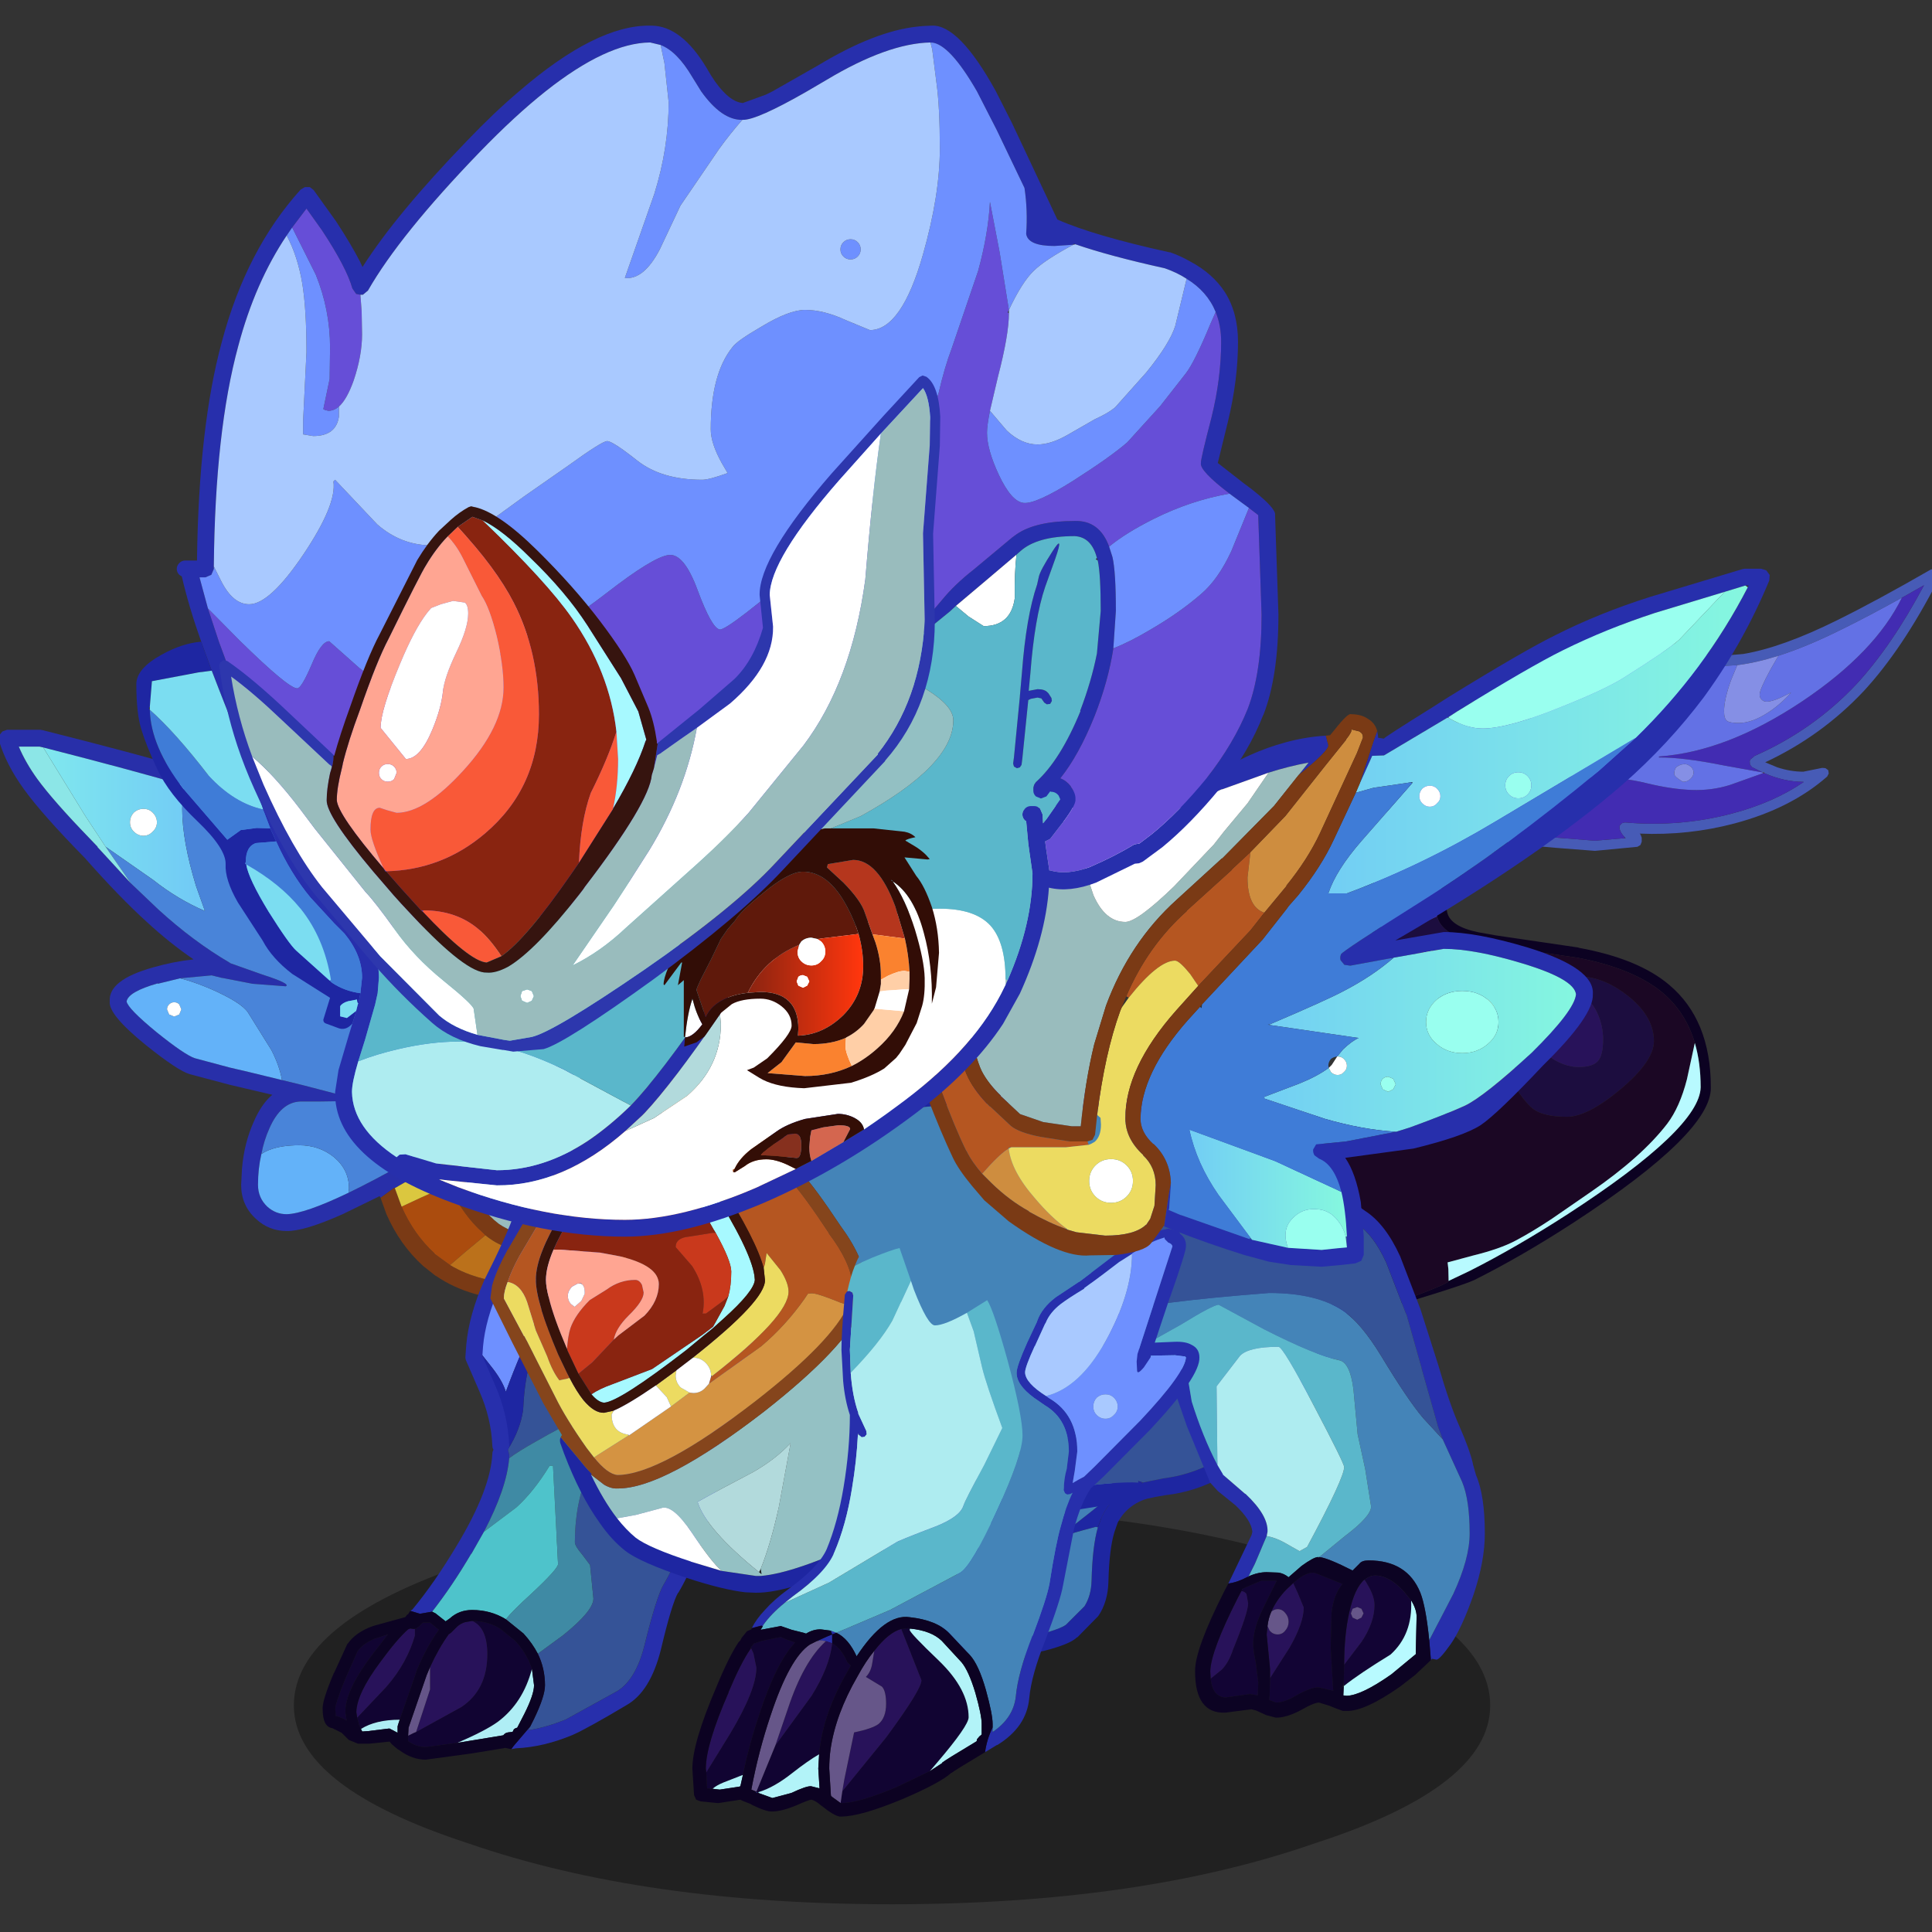 <svg xmlns:ffdec="https://www.free-decompiler.com/flash" xmlns:xlink="http://www.w3.org/1999/xlink" ffdec:objectType="frame" height="90" width="90" xmlns="http://www.w3.org/2000/svg"><rect width="100%" height="100%" fill="#333333" stroke="none"/><use ffdec:characterId="29" height="131.8" transform="matrix(.665 0 0 .664 -1.296 1.195)" width="165.2" xlink:href="#a"/><defs><g id="a" transform="translate(1.95 -1.8)"><use ffdec:characterId="1" height="9.8" transform="matrix(1.51 0 0 2.846 20.584 105.706)" width="55.5" xlink:href="#b"/><use ffdec:characterId="3" height="67.9" transform="translate(-.1 51.2) scale(.59)" width="76.5" xlink:href="#c"/><use ffdec:characterId="10" height="181.8" transform="translate(78.228 39.9) scale(.356)" width="238.5" xlink:href="#d"/><use ffdec:characterId="12" height="27.55" transform="translate(64.4 99.95) scale(.59)" width="27.35" xlink:href="#e"/><use ffdec:characterId="14" height="65.6" transform="translate(22.6 84.749) scale(.59)" width="51.15" xlink:href="#f"/><use ffdec:characterId="16" height="61.85" transform="translate(34.35 75.25) scale(.59)" width="103.4" xlink:href="#g"/><use ffdec:characterId="18" height="68.4" transform="translate(76.4 80.15) scale(.59)" width="46.8" xlink:href="#h"/><use ffdec:characterId="20" height="69.9" transform="translate(48.5 86.2) scale(.59)" width="60.2" xlink:href="#i"/><use ffdec:characterId="22" height="83" transform="translate(58.95 39.9) scale(.59)" width="110.2" xlink:href="#j"/><use ffdec:characterId="28" height="144" transform="translate(9.55 1.8) scale(.59)" width="135.6" xlink:href="#k"/></g><g id="q" fill-rule="evenodd"><path d="M5.3 2.1 4.85 2H2.4q.8 1.9 2.2 3.85 1.9 2.6 6.1 6.95l1.05 1.1v.05l3.95 4.3 3.25 3.1q4.15 3.8 8.5 6.35l.05.05 3.8 1.35q3.45 1.1 2.8 1.4l-3.95-.3-3.6-.7h-.05l-1.2-.3-3.75.35-2.65.65v-.05q-3.5 1-3.7 2.15.15.85 3.55 3.65 3.35 2.7 4.55 3.1l4.1 1.1 2.35.55 3.9.95 2.45.6 3.65.95q3.3.85 1.65.95l-3.45.05H35.8q-2.3.1-3.65 3.2-.65 1.45-.95 3.05-.4 1.75-.4 3.65 0 1.55 1.1 2.6 1 .9 2.3.9 2.15-.05 7.35-2.55 3-1.45 7-3.7 9.2-5.25 19.7-12.8l.5-.35 1.6-1.15.45 2.15-1.9 1.4q-7.8 5.55-14.9 9.9l.1.15-1.7 1.1-.1-.25-2.75 1.6-1.2.65q-.7.4-1.3.75l-.05-.05-1.65 1.2-.1-.2-4.4 2.15q-4.6 2.05-6.65 2-2.1 0-3.65-1.45-1.75-1.6-1.75-4.05l.1-1.9q.25-3.05 1.4-5.6.9-2.1 2.2-3.2l-3.2-.75-1.9-.45-4.7-1.25q-1.4-.4-5.2-3.45-4.5-3.65-4.3-5.2-.2-2.55 5.15-4.05 2.45-.7 4.8-.95-2.85-1.95-5.55-4.45-3.25-2.95-7.35-7.6l.05.05Q5.15 10.05 3 7.05.9 4.15.05 1.3V.7l.4-.5L1 0h4l.25.05q11.1 2.8 17.6 4.7L28.8 6.6q18.05 6.25 37.05 16.9l.4.85 1 2.25Q47.2 15.1 28.15 8.5l-6-1.85Q15.85 4.8 5.3 2.1" fill="#282fa9"/><path d="M5.3 2.1q10.55 2.7 16.85 4.55-.35 1.3-.35 2.75 0 3.8 1.65 9.2l1.05 2.95q-3.25-1.4-6.15-3.7L12.7 13.9l-2.4-3.65-5-8.15m10.75 7.75q-.45.5-.45 1.15 0 .65.45 1.1.5.5 1.15.5.65 0 1.1-.5.5-.45.5-1.1 0-.65-.5-1.15-.45-.45-1.1-.45-.65 0-1.15.45" fill="url(#l)"/><path d="M41.55 55.05q-5.2 2.5-7.35 2.55-1.3 0-2.3-.9-1.1-1.05-1.1-2.6 0-1.9.4-3.65.5-.35 1.1-.55 1.35-.5 3.4-.5 2.35 0 4.1 1.4 1.8 1.5 1.8 3.7l-.05.55m-7.9-13.4-3.9-.95-2.35-.55-4.1-1.1q-1.2-.4-4.55-3.1-3.4-2.8-3.55-3.65.2-1.15 3.7-2.15v.05l2.65-.65q1.6.4 3.6 1.25 3.65 1.6 4.45 2.8l2.8 4.5q.95 1.85 1.25 3.55m-12.2-7.8.25-.6-.25-.6q-.25-.25-.6-.25t-.6.25q-.25.25-.25.6l.25.6.6.25.6-.25" fill="#63b2f9"/><path d="m22.15 6.65 6 1.85q19.05 6.6 39.1 18.1 2.65 6.1 3.1 10.45l-1.6 1.15-.5.35q-10.5 7.55-19.7 12.8-4 2.25-7 3.7l.05-.55q0-2.2-1.8-3.7-1.75-1.4-4.1-1.4-2.05 0-3.4.5-.6.2-1.1.55.3-1.6.95-3.05 1.35-3.1 3.65-3.2h2.15l3.45-.05q1.65-.1-1.65-.95l-3.65-.95-2.45-.6q-.3-1.7-1.25-3.55l-2.8-4.5q-.8-1.2-4.45-2.8-2-.85-3.6-1.25l3.75-.35 1.2.3h.05l3.6.7 3.95.3q.65-.3-2.8-1.4l-3.8-1.35-.05-.05q-4.35-2.55-8.5-6.35l-3.25-3.1-3-4.35 5.65 3.95q2.9 2.3 6.15 3.7l-1.05-2.95q-1.65-5.4-1.65-9.2 0-1.45.35-2.75" fill="#4984d9"/><path d="M16.05 9.85q.5-.45 1.15-.45.65 0 1.1.45.5.5.5 1.15 0 .65-.5 1.1-.45.5-1.1.5-.65 0-1.15-.5-.45-.45-.45-1.1 0-.65.45-1.15m5.4 24-.6.25-.6-.25-.25-.6q0-.35.25-.6t.6-.25q.35 0 .6.25l.25.6-.25.6" fill="#fff"/><path d="m15.7 18.25-3.95-4.3v-.05l-1.05-1.1Q6.5 8.45 4.6 5.85 3.2 3.9 2.4 2h2.45l.45.1 5 8.15 2.4 3.65 3 4.35" fill="#8ce6e7"/><path d="m45.35 55.65 1.65-1.2.05.05.05.15.75 2.05q1.45 3.3 3.9 5.55h-.05l.05.05 1.85 1.35q3.5 2.1 8.4 2.15l.2.05q2.55.4 7.3-1.1l5.1-1.9 1.9 1.4-6.4 2.4q-5.25 1.65-8.15 1.15-5.9-.05-10-2.85l-.1-.05-1.45-1.15q-2.75-2.5-4.35-6.15l-.7-1.95m7.05-3.9 1.7-1.1 1.15 2.7q1.55 3.1 3.6 4.95l.55.45q3.75 2.6 12.25 1.05l1.45 1.7-.3.1q-10.65 2.15-15-1.5l-.3-.3q-2.35-2.05-4.05-5.65l-1.05-2.4" fill="#7a3a15"/><path d="m53.6 63.65-1.85-1.35v-.05Q49.3 60 47.85 56.7q1.05-.5 2.25-1.05l3.35-1.5q1.7 3.6 4.05 5.65l.3.3-2.4 2-1.8 1.55" fill="#ab4c0e"/><path d="m73.1 61.5.35.35 1.15 1-5.1 1.9q-4.75 1.5-7.3 1.1l-.2-.05q-4.9-.05-8.4-2.15l1.8-1.55 2.4-2q4.35 3.65 15 1.5l.3-.1" fill="#bb711b"/><path d="M47.05 54.5q.6-.35 1.3-.75l.85-.35q1.2-.45 3.2-1.65l1.05 2.4-3.35 1.5q-1.2.55-2.25 1.05l-.75-2.05-.05-.15" fill="#dbc73f"/><path d="m54.1 50.65-.1-.15q7.1-4.35 14.9-9.9l.7 3.75.6 7.25q.1 1.9 1 7.2.05.4.45 1-8.5 1.55-12.25-1.05l-.55-.45q-2.05-1.85-3.6-4.95l-1.15-2.7" fill="#99bcbd"/></g><g id="r" fill-rule="evenodd"><path d="M142.85 14.4q2.75.05 5.95 1.5h.05q2.85 1.3 6.4 1.3l4.6-.4q7.7-1.3 18.45-6.65 7.7-3.8 18.45-10l.7-.1.6.3.2.65v.8l-.1.45q-6.95 13.55-14.6 21.85-8.3 8.85-19.4 14.05l2.4 1q2.6.85 5.1.85l3.7-.75.65.05.55.4.1.65-.3.6q-7.15 6.3-18.25 9.25-9.05 2.4-18.65 2l.15.15.25.65v.8l-.25.65-.6.35-8.35.8-7.75-.6-6.65-.6-2.5.35-.55-1.9v-.05l3.05-.4 6.9.6 7.5.6 5.85-.5h.2l-.2-.2q-.75-.75-1-1.6v-.65l.45-.5.6-.15q10.85.95 21.05-1.75 8.15-2.15 14.1-6.2V42h-.05q-3.7 0-7.65-1.7v-.1l-.35-.05-2.1-1.05-.4-.5-.05-.65q.05-.35.35-.55l.15-.1.05-.05.4-.35q11.55-5.1 20.05-14.15 6.95-7.55 13.3-19.5l-4.05 2.3-.3.15q-6.65 3.7-11.85 6.25-6.8 3.4-12.45 5.2-4.4 1.4-8.1 1.85l-3.4.2q-4.05 0-7.25-1.5-2.9-1.3-5.35-1.3l-1.3.05-2.55.2-2.7.5q-1.45.4-2.1.95l-.65.3-.7-.2-.35-.65q-.05-.4.2-.7l1.15-1.25 1.3-1.3 1-1.1h-2.5q-11 3-18.95 8.7-8.85 6.4-11.15 14.65l.05.15-.05.75-.55.5h-.05l-.05.05-.15.1-.7.3-.45-1.8-.05-.2v-.05q2.35-9.1 12-16.05 8.25-5.95 19.65-9.05l.25-.05h4.4l.6.2.4.55-.05.65q-.45 1.1-1.45 2.25l1.4-.2 4.1-.25.2.1v-.1" fill="#475bb6" transform="translate(-57.25)"/><path d="m101.85 38.4.7-.3.15-.1.05-.05h.05l.55-.5.05-.75-.05-.15q2.3-8.25 11.15-14.65 7.95-5.7 18.95-8.7h2.5l-1 1.1-1.3 1.3q-8.15 2.8-14.15 11.5-3.2 4.6-4.9 9.55 2.9 2.1 6.8 3.3 4.7 1.4 10.05 1.25 4.4-.15 9.3 1.05t8.9 1.35q4 .15 7.6-1l6.45-2.3.2-.05.1.05q3.95 1.7 7.65 1.7l.05.05q-5.95 4.05-14.1 6.2-10.2 2.7-21.05 1.75l-.6.15-.45.5v.65q.25.85 1 1.6v.2l-5.85.5-7.5-.6-6.9-.6-3.05.4q-3.95.95-8 4.55-5.75 5-5.75 9.65l.15 1.55-4.15 1.85q-1.5.45-4.05 2.2l-1.2.9q-3.1-4.6-3.15-9.7 0-8 4.95-15.75 4.3-6.9 9.85-9.65m89.2-32.7.3-.15 4.05-2.3q-6.35 11.95-13.3 19.5-8.5 9.05-20.05 14.15l-.4.35-.05.05-.15.1q-.3.2-.35.55l.05.65.4.5 2.1 1.05-7.75-1.4q-7.95-1.6-12.65-1.55V37q13.4-.95 28.3-10.95 14.25-9.6 19.5-20.35" fill="#422cb2" transform="translate(-57.25)"/><path d="m133.65 15.6-1.15 1.25q-.25.3-.2.7l.35.65.7.2.65-.3q.65-.55 2.1-.95.05.5.45.85l.7.4q1 0 3.25-1.4l.85-.55 1.3-.05q2.45 0 5.35 1.3 3.2 1.5 7.25 1.5l3.4-.2-1.2 2.9q-1.4 3.85-1.4 6.2 0 1.45.6 1.9.55.4 2.3.4 2.6 0 5.75-2.05 2.45-1.6 4.55-3.95l-2.05 1q-1.8.8-2.75.8-.6 0-1-.4t-.4-1q0-1 2.2-5.05l1.5-2.6q5.65-1.8 12.45-5.2 5.2-2.55 11.85-6.25-5.25 10.75-19.5 20.35-14.9 10-28.3 10.95v.2q4.7-.05 12.65 1.55l7.75 1.4.05.15-6.45 2.3q-3.6 1.15-7.6 1-4-.15-8.9-1.35-4.9-1.2-9.3-1.05-5.35.15-10.05-1.25-3.9-1.2-6.8-3.3 1.7-4.95 4.9-9.55 6-8.7 14.15-11.5m14.6 22.9-.65.1-.35.15-.55.3q-.45.45-.45 1.45 0 .3.8.9.8.6 1 .6.8 0 1.4-.6.6-.55.6-1.2 0-.9-.85-1.4-.45-.3-.95-.3" fill="#6371e5" transform="translate(-57.25)"/><path d="m136.1 17.15 2.7-.5 2.55-.2-.85.55q-2.25 1.4-3.25 1.4l-.7-.4q-.4-.35-.45-.85M158.65 19q3.7-.45 8.1-1.85l-1.5 2.6q-2.2 4.05-2.2 5.05 0 .6.4 1t1 .4q.95 0 2.75-.8l2.05-1q-2.1 2.35-4.55 3.95-3.15 2.05-5.75 2.05-1.75 0-2.3-.4-.6-.45-.6-1.9 0-2.35 1.4-6.2l1.2-2.9m-10.4 19.5q.5 0 .95.3.85.5.85 1.4 0 .65-.6 1.2-.6.6-1.4.6-.2 0-1-.6t-.8-.9q0-1 .45-1.45l.55-.3.35-.15.65-.1" fill="#858fe5" transform="translate(-57.25)"/><path d="M142.85 14.4v.1l-.2-.1h.2m-41.5 21.95v.05l.05.2-.1-.15.05-.1m62.3 3.8.35.05v.1l-.1-.05-.25-.1M100.85 105l.95-1.4q2.6-5.25 3.15-5.7l.05-.05q1.45-1.5 7.7-1.9l.6-.05.5.7.05.05.75 1 .05.1.4 1.25q0 .45-1.15 1.45-1.45 1.2-4.65 3.15-5.8 3.6-7.6 3.6l-.1-.1-.05.1-.25.15v-.25l-.2-.1q-.4-.25.05-.65l-.25-1.35m-3.7-31.8q.15-.4.6-.4.7 0 1.25 1.05l.45.75.8 1q.55.4 2.15.6.85.15.85 1.6 0 .6-1.8 1.4-1.75.8-2.9.8-.55 0-2.1-.8l-.7-.4q-1.1-.7-1.1-1.3 0-.45 1.15-2.2l1.05-1.5.05-.05.1-.15.25-.4h-.1m-.05 2.2-.25.35q-.8 1.25-.8 1.65v.4l.25.05 2.05.55 1.45-.5 1.85-.5-2.95-2.2-1.05-.8-.1.15-.5.85h.05m14.95 5.4q1.4 0 3.8 1.6 2.4 1.55 2.6 2.9l-.4.1.2.2v.05q-3.2 2.15-4.2 2.15-.6 0-1.15-.45l-1.05-.75-1.65-.4q-.75-.2-.75-1 0-.6.65-2.4l.1-.2.05-.2.2-.4.4-1.15.8-.05h.4m-1.55 3.65-.05.15 1.8 1.4q1.85 1.2 2.2 1.2l1.15-.75 1.85-1.25q-.75-1.45-3-2.35l-1.95-.65h-.05l-1.3-.55-.1-.05v.25l-.55 2.6M113.05 98v-.05h-.25l-4.5.6 1.55 3.05q3.6-1.8 3.6-2.6l-.4-1m-9.45 6.5v.05l.75-.3q1.5-.65 1.5-1.25l-.45-2-1.8 3.5" fill="#85451c" transform="translate(-57.25)"/><path d="m101.4 36.6.45 1.8Q96.3 41.15 92 48.05q-4.95 7.75-4.95 15.75.05 5.1 3.15 9.7 3.75 5.5 11.95 10.3l10.7 5.45q5.65 2.8 5.4 4.35.1 3.3-3.6 4.15l-.05-.1-.75-1-.05-.05-.5-.7q2.85-.35 2.95-2.3-.25-.55-4.3-2.55-8.4-4.1-10.8-5.5-8.5-5-12.5-10.7-3.65-5.2-3.6-11.05 0-8.5 5.25-16.8 4.75-7.65 11-10.55l.1.15m11.8 16.2v.05l.55 1.9q-3.55.85-7.2 4.1h-.05q-4.95 4.3-5.05 8.15l.1.6q.55 2.9 6.2 4.05l3.35.6 16.3 2.4.05.05q11.75 2.15 17.8 7.3 8.2 6.9 8.2 20.2.2 8.9-27 26.65-10.3 6.7-19.6 11.35-2.6 1.25-24.25 7.7l-4.45 1.3 4.15-1.35q19.55-6.65 19.55-7.5l4.1-1.95q9.2-4.65 19.4-11.25 25.9-16.85 26.1-24.95 0-4.85-1.15-8.75-1.8-6.05-6.35-9.9-5.75-4.8-16.8-6.9h-.05l-13.85-2.05-5.85-1h-.05q-6.8-1.35-7.75-5.05L99.45 67q0-4.65 5.75-9.65 4.05-3.6 8-4.55m-49.15 55.55-6.8-.05 6.85-.25q32.65-1.25 32.75-2.15l.05.4.75.1q1.95 0 3.2-1.4l.25 1.35q-.45.4-.05.65l.2.1v.25q-1.5 1.05-3.6 1.05l-6.6.05-27-.1" fill="#0c0222" transform="translate(-57.25)"/><path d="M99.6 68.55q.95 3.7 7.75 5.05h.05l5.85 1q4 2.6 15.2 5.8 4.45.35 8.9 3.95 4.9 4 4.9 8.75 0 3.95-6.6 9.5-6.45 5.4-10.5 5.4-4.55 0-6.6-1.5-1.75-1.25-4.65-6.05 1.15-1 1.15-1.45l-.4-1.25q3.7-.85 3.6-4.15.25-1.55-5.4-4.35l-10.7-5.45Q93.95 79 90.2 73.5l1.2-.9q2.55-1.75 4.05-2.2l4.15-1.85M97 73.6l-.1.15-.05.05-1.05 1.5q-1.15 1.75-1.15 2.2 0 .6 1.1 1.3l.7.4q1.55.8 2.1.8 1.15 0 2.9-.8 1.8-.8 1.8-1.4 0-1.45-.85-1.6-1.6-.2-2.15-.6l-.8-1-.45-.75q-.55-1.05-1.25-1.05-.45 0-.6.4l-.15.4m15.05 7.2-.2-.05.2-.95q0-3-1.8-3-.75 0-2 .8-1.4.9-1.4 1.7 0 .75 1 1.7 1.1 1 2.3 1h.15l-.05.4-.05.2-.1.2q-.65 1.8-.65 2.4 0 .8.75 1l1.65.4 1.05.75q.55.45 1.15.45 1 0 4.2-2.15l.05-.05q1 .15 2.1 1.6 1.25 1.6 1.25 3.3 0 .8-1 3.7 0 1.5 2.4 2.8 2.25 1.2 4.4 1.2 2.75 0 3.8-1.2 1-1.15 1-4.3 0-2.35-.95-4.7-1.15-2.8-3.05-3.6l-4-2.2q-3.4-1.8-4.9-1.8-.55 0-2 .9l-1.5 1.1q-2.4-1.6-3.8-1.6" fill="#1c0d3f" transform="translate(-57.25)"/><path d="m96.3 77.85-.25-.05v-.4q0-.4.8-1.65l.25-.35.45-.85.1-.15 1.05.8q-1.65 1.55-2.4 2.65m16.15 4.35-.9 1-1.05 1.25.55-2.6.1-.2 1.3.55m.35 15.75.25.05.4 1q0 .8-3.6 2.6l-1.55-3.05 4.5-.6m-9.2 6.55 1.8-3.5.45 2q0 .6-1.5 1.25l-.75.3v-.05" fill="#dcc93f" transform="translate(-57.25)"/><path d="M96.3 77.85q.75-1.1 2.4-2.65l2.95 2.2-1.85.5-1.45.5-2.05-.55m16.15 4.35h.05l1.95.65q2.25.9 3 2.35l-1.85 1.25-1.15.75q-.35 0-2.2-1.2l-1.8-1.4.05-.15 1.05-1.25.9-1" fill="#ab4c0e" transform="translate(-57.25)"/><path d="m115.85 82.4 1.5-1.1q1.45-.9 2-.9 1.5 0 4.9 1.8l4 2.2q1.9.8 3.05 3.6.95 2.35.95 4.7 0 3.15-1 4.3-1.05 1.2-3.8 1.2-2.15 0-4.4-1.2-2.4-1.3-2.4-2.8 1-2.9 1-3.7 0-1.7-1.25-3.3-1.1-1.45-2.1-1.6l.15-.1v-.2q-.2-1.35-2.6-2.9m-5.55-.4h-.15q-1.2 0-2.3-1-1-.95-1-1.7 0-.8 1.4-1.7 1.25-.8 2-.8 1.8 0 1.8 3l-.2.95-.05.05h-.15l-.8.05-.15.05q-.35.25-.4 1.1" fill="#28125a" transform="translate(-57.25)"/><path d="M82.3 147.85q-5.1-1.15-7.85-2.35-13.35-5.65-13.35-24.3 0-1.85 2.15-9.85l.8-3 27 .1 6.6-.05q2.1 0 3.6-1.05l.25-.15h.15q1.8 0 7.6-3.6 3.2-1.95 4.65-3.15 2.9 4.8 4.65 6.05 2.05 1.5 6.6 1.5 4.05 0 10.5-5.4 6.6-5.55 6.6-9.5 0-4.75-4.9-8.75-4.45-3.6-8.9-3.95-11.2-3.2-15.2-5.8l13.85 2.05h.05q11.05 2.1 16.8 6.9 4.55 3.85 6.35 9.9l-1.55 7.15q-1.4 5.5-3.9 8.8-5 6.5-15 13.4l-7.6 5.25q-3.9 2.6-7.2 4.35-3.1 1.65-8.4 2.95l-5 1.35.15 1.3.05 2.35q0 .85-19.55 7.5" fill="#1b0724" transform="translate(-57.25)"/><path d="M150.3 93.45q1.15 3.9 1.15 8.75-.2 8.1-26.1 24.95-10.2 6.6-19.4 11.25l-4.1 1.95-.05-2.35-.15-1.3 5-1.35q5.3-1.3 8.4-2.95 3.3-1.75 7.2-4.35l7.6-5.25q10-6.9 15-13.4 2.5-3.3 3.9-8.8l1.55-7.15" fill="#b8faff" transform="translate(-57.25)"/></g><g id="s" fill-rule="evenodd"><path d="M1.1 10.35q2.15-.85 2.75-.8 1.9-.15 2.75 2.75.45 1.45.45 3.15.05 1.2-1.25 4.7l-1.15 3.1q.05 1.45 1.7 1.95l4.2.35 3.35-.5.4-.1q2.4-.65 3.1-1.15l2.2-2.2q.8-1.25.85-3.05.1-4.1.75-6.35l.55-1.45v.05q.6-1.25 1.6-2.15l.95-.8q.85-.55 2-.9l.3.3.05.25.7 1.2q-.9.25-1.6.65-1.45.85-2.2 2.3l-.4 1.15q-.6 2-.7 5.8-.05 2.45-1.2 4.15l-2.5 2.55h-.05q-.8.8-3.9 1.6l-2.15.45-2.1.2-4.75-.45h-.05q-3.15-1-3.1-3.85-.05-.2 1.25-3.8 1.1-3 1.15-4 0-1.4-.35-2.6-.35-1.15-.85-1.3-.7.05-3.85 1.4l1.1-2.6" fill="#1e26a1"/><path d="m13.9 25.05-3.35.5-4.2-.35q-1.65-.5-1.7-1.95l1.15-3.1q1.3-3.5 1.25-4.7 0-1.7-.45-3.15-.85-2.9-2.75-2.75-.6-.05-2.75.8Q4.25 3.9 10.5.3h.25q5.05-.95 9.6.95l.25 1.2-1.05 1.3-.85 1.5q-.65 1.3-1 2.95l-1.45 7.75q.35 3.55-1.35 7.1l-1 2" fill="#4484b8"/><path d="m19.55 3.75 1.05-1.3-.25-1.2 2.9 1.55 2.2 3.35.5.5-2.3-1.1q-.9-.6-3-1.35l-1.1-.45" fill="#355397"/><path d="M26.3 6.95q-1.15.35-2 .9-.85-.6-2.05-1.2-1.95-1-3.55-1.4l.85-1.5 1.1.45q2.1.75 3 1.35l2.3 1.1.35.3m-2.95 1.7q-1 .9-1.6 2.15v-.05l-.55 1.45-.25-.05-1.5.4-1.4.4-.2-.6 2.65-2.1q2.05-1.7 2.45-1.7l.4.1" fill="#1e26a2"/><path d="m24.3 7.85-.95.8-.4-.1q-.4 0-2.45 1.7l-2.65 2.1.2.6 1.4-.4 1.5-.4.25.05q-.65 2.25-.75 6.35-.05 1.8-.85 3.05l-2.2 2.2q-.7.5-3.1 1.15l-.4.1 1-2q1.7-3.55 1.35-7.1L17.7 8.2q.35-1.65 1-2.95 1.6.4 3.55 1.4 1.2.6 2.05 1.2" fill="#4381b7"/></g><g id="t"><path d="m22 27.85.15.6v.45q-.3 3.6-3 8.75l-1.5 2.65v-.05q-2.3 3.9-4.65 6.9l-1.45.25-1.15-.35.25-.15q2.65-3.2 5.3-7.65 4-6.65 4.2-10.9 0-.4.35-.65.25-.3.65-.3h.05q.4 0 .7.35l.1.1m2.65 32.95-.25.45q2.2-.35 4.5-1.3l6.15-3.4q2.15-1.4 3.15-5.35 1.45-5.9 2.3-7.3 1.25-2.1 2.5-5.55l2.35-8.15.5-2.05q.1-.4.45-.6l.7-.1h.05l.6.45.15.75-.5 2q-1.4 5.65-2.8 9.45-1.15 2.95-2.3 4.85v-.05q-.75 1.3-2.05 6.8-1.25 4.95-4.05 6.55-4.6 2.75-6.4 3.55-3.45 1.45-6.75 1.6l-.55.1.25-.35 2-2.35" fill="#272fac" fill-rule="evenodd" transform="translate(0 .85)"/><path d="m34.1 4 5.45 3.6q7.9 5.6 10.4 8.1-.75 2.55-2.95 11.75l-.7.1q-.35.2-.45.6l-.5 2.05L43 38.35q-1.25 3.45-2.5 5.55-.85 1.4-2.3 7.3-1 3.95-3.15 5.35l-6.15 3.4q-2.3.95-4.5 1.3l.25-.45.45-.9q1.3-2.7 1.3-4 0-2-.85-3.75l3-2.2q3.6-2.9 3.6-4.35l-.4-4-.9-1.2q-.9-1.05-.9-1.5 0-6.95 3.55-11.65Q30.9 25 29.05 25q-.4 0-3.7 1.9-2.05 1.15-3.2 2v-.45l-.15-.6q1.45-2.3 1.8-4.65.15-3.1.65-5.05 1.3-5.4 9.65-14.15" fill="#355397" fill-rule="evenodd" transform="translate(0 .85)"/><path d="M22.15 28.9q1.15-.85 3.2-2 3.3-1.9 3.7-1.9 1.85 0 4.45 2.25-3.55 4.7-3.55 11.65 0 .45.9 1.5l.9 1.2.4 4q0 1.45-3.6 4.35l-3 2.2q-.65-1.25-1.7-2.4l-2.1-1.7q.9-1.1 3.05-3.05 3.15-2.95 3.15-3.5l-.6-11.7h-.4q-1.9 3.1-3.95 4.95l-3.85 2.9q2.7-5.15 3-8.75" fill="#3f8aa4" fill-rule="evenodd" transform="translate(0 .85)"/><path d="M13 47.15q2.35-3 4.65-6.9v.05l1.5-2.65 3.85-2.9q2.05-1.85 3.95-4.95h.4l.6 11.7q0 .55-3.15 3.5-2.15 1.95-3.05 3.05-1.8-1.1-4-1.1-1.55 0-2.65 1l-.5.35-1.2-.95-.4-.2" fill="#4ec3cb" fill-rule="evenodd" transform="translate(0 .85)"/><path d="M23.7.15 24.85 0q2.4 0 7.3 2.8-4.05 4.1-6.5 9.1-2.1 4.2-3.9 9.1-.4-1.35-1.85-3.15l-1.85-2.35q.3-3.35 2.05-7.35 2.65-5.25 3.6-8" fill="#6e90ff" fill-rule="evenodd" transform="translate(0 .85)"/><path d="m10.95 49.2.15-.05.35-.25.3-.3.15-.15h.85l1.05.85q-1.45 2-2.65 4.9v.05l-2 5.75q-2.85 0-4.6 1.1l-.2-.45v.05l-.25-.95 3.45-3.65q2.45-2.8 3.4-6.1v-.8m6.8-.95q1.8 0 3.3.9l1.85 1.5q.95 1.05 1.5 2.2l.05.05.4 1.05Q23.8 58 20.8 60.25q-1.45 1.05-4.8 2.5l-3.75.5q-1.1 0-2.1-.7v-.65l.6-.3.35-.15 5.35-2.95q3.1-2.05 3.1-6.3 0-3.15-1.8-3.95m-11.2 2 1.2-.4-2 2.6Q2.65 56.6 2.7 59.1l.15 1q-.6-.4-1.3-.55l-.05-.85q.05-.8 1.25-3.7l1.4-3.15q.75-1.05 2.35-1.6h.05" fill="#110432" fill-rule="evenodd" transform="translate(0 .85)"/><path d="M4.1 59.75 4 59.1q.05-2.2 2.8-5.9 2-2.75 3.35-3.95l.25-.1.35.05h.2v.8q-.95 3.3-3.4 6.1L4.1 59.75m8.65-6q1.05-2.3 2.25-3.95h.05l.25-.2.5-.5.05-.05.05-.05.05-.05.05-.05q.4-.35.9-.5l.85-.15q1.8.8 1.8 3.95 0 4.25-3.1 6.3l-5.35 2.95 1.65-5.05v-2.65" fill="#28125a" fill-rule="evenodd" transform="translate(0 .85)"/><path d="m10.15 61.9.05-.95 2.15-6.25.4-.95v2.65l-1.65 5.05-.35.15-.6.3" fill="#655588" fill-rule="evenodd" transform="translate(0 .85)"/><path d="M32.15 2.8 34.1 4q-8.35 8.75-9.65 14.15-.5 1.95-.65 5.05-.35 2.35-1.8 4.65l-.1-.1q-.3-.35-.7-.35h-.05q-.15-3.5-1.6-6.8l-1.6-3.7.1-1.4 1.85 2.35q1.45 1.8 1.85 3.15 1.8-4.9 3.9-9.1 2.45-5 6.5-9.1" fill="#1e26a2" fill-rule="evenodd" transform="translate(0 .85)"/><path d="m9.15 60-.2.6-.05.2v.75l-.95-.5h-.1l-2.45.3-.7.05-.15-.3Q6.3 60 9.15 60m15.7-6.05.25 1.95q0 1.1-1.15 3.4l-.85 1.65q-.25.05-.4.2l-.15.3h-.05l-.45.05q-.4.05-.6.35l-3.95.65-1.5.25q3.35-1.45 4.8-2.5 3-2.25 4.05-6.3" fill="#afeef5" fill-rule="evenodd" transform="translate(0 .85)"/><path d="M25.55 52.15q.85 1.75.85 3.75 0 1.3-1.3 4l-.45.9-2 2.35-.25.35h-.05l-.65-.15-3.95.65-5.5.75q-1.6 0-3.1-1.1l-.25-.15-.7-.6-.25-.3-2.4.25H4.2l-1.1-.45-.3-.3-.55-.55-1.1-.55Q0 60.85 0 58.7q-.05-1 1.35-4.3v.05l1.6-3.5V51Q3.9 49.6 6 48.85l3.8-1.05.05-.05.2-.25.1-.05.25-.4 1.15.35 1.45-.25.4.2 1.2.95.5-.35q1.1-1 2.65-1 2.2 0 4 1.1l2.1 1.7q1.05 1.15 1.7 2.4M9.15 60l2-5.75v-.05q1.2-2.9 2.65-4.9l-1.05-.85h-.85l-.15.15-.3.3-.35.25-.15.05h-.2l-.35-.05-.25.1Q8.8 50.45 6.8 53.2 4.05 56.9 4 59.1l.1.65.25.95v-.05l.2.45.15.3.7-.05 2.45-.3h.1l.95.5v-.75l.05-.2.2-.6m8.6-11.75-.85.15q-.5.15-.9.5l-.05.05-.05.05-.05.05-.05.05-.5.5-.25.2H15q-1.2 1.65-2.25 3.95l-.4.95-2.15 6.25-.05.95v.65q1 .7 2.1.7l3.75-.5 1.5-.25 3.95-.65q.2-.3.6-.35l.45-.05h.05l.15-.3q.15-.15.4-.2l.85-1.65q1.15-2.3 1.15-3.4l-.25-1.95-.4-1.05-.05-.05q-.55-1.15-1.5-2.2l-1.85-1.5q-1.5-.9-3.3-.9m-11.2 2H6.5q-1.6.55-2.35 1.6L2.75 55q-1.2 2.9-1.25 3.7l.05.85q.7.15 1.3.55l-.15-1q-.05-2.5 3.05-6.65l2-2.6-1.2.4" fill="#0c0323" fill-rule="evenodd" transform="translate(0 .85)"/><path d="m49.95 16.55.2-.7M47 28.3q2.2-9.2 2.95-11.75m-31.9-.2-.1 1.4 1.6 3.7q1.45 3.3 1.6 6.8M23.7 1q-.95 2.75-3.6 8-1.75 4-2.05 7.35" fill="none" stroke="#272fac" stroke-linecap="round" stroke-linejoin="round" stroke-width="2"/></g><g id="u" fill-rule="evenodd"><path d="m32.75 7.25.05.05q.1-.15.3-.2 3.95-2.35 11-3.9 7-1.55 17.4-1.55l5.3.15 2.1.15q8.25.6 19.25 2.45 8.5 1.4 12.2 5.45 3.9 4.1 2.85 10.85-2.05 12.9-4.6 15.95l-5.35 6.15v.05q-2.95 3.3-6.2 5.15-3.3 1.85-6.9 2.25l-1.15.2-.7.15-27.8 4.45-5.5 2.5q-9.25 4.35-13.5 4.3l-1.2-.05q-2.7-.3-7.1-1.75-5.5-1.85-7.2-3.2-1.65-1.3-3.05-3.35-2.3-3.2-4.2-8.2l-.45-1.25q-.1-.4.05-.7l2.65 3.2.15.2.9 1-.1.05q1.45 3.05 3.1 5.2 1.05 1.35 2.2 2.3 1.55 1.2 6.6 2.85h-.05l3.65 1.1 4.05.6h.65q4-.35 12-4.1l7.15-3.2.75-.3q19.5-3.8 24.9-3.5h.2l.1.1.15-.05.05-.05 2.45-.5q3.25-.4 6.15-2 2.95-1.7 5.7-4.75h.05l5.25-6.15v.05q2.25-2.9 4.2-15h-.05q.9-5.75-2.3-9.2-3.45-3.6-11.1-4.85l-14-1.95-12.3-.75q-10.15 0-16.95 1.5-6.3 1.35-10 3.4l.05.3-.05.05-1.8-1.65" fill="#1e26a1"/><path d="m73.8 4.4 14 1.95q7.65 1.25 11.1 4.85 3.2 3.45 2.3 9.2h.05q-1.95 12.1-4.2 15v-.05L91.8 41.5h-.05q-2.75 3.05-5.7 4.75-2.9 1.6-6.15 2l-2.45.5-.1-.05-.45-.15.05.2q-5.4-.3-24.9 3.5l9.75-6.65q2.25-1.45 4.3-2l5.2-.45-.1-2.3q0-6.7 4.1-13.75 4.1-7.1 4.1-10.95 0-4.65-2.45-8.4-1.3-1.95-3.15-3.35" fill="#355397"/><path d="m34.6 8.85-.05-.3q3.7-2.05 10-3.4 6.8-1.5 16.95-1.5l12.3.75q1.85 1.4 3.15 3.35 2.45 3.75 2.45 8.4 0 3.85-4.1 10.95-4.1 7.05-4.1 13.75l.1 2.3-5.2.45q-2.05.55-4.3 2l-9.75 6.65-.75.3.95-3.8q.75-3.55.75-8.3 0-12.35-7.8-15.4h-.6q-.25-3.05-3.05-6.85-3.05-4.6-4.6-6.25L34.5 9.3l.1-.35v-.1" fill="#4484b8"/><path d="m51.3 52.55-7.15 3.2q-8 3.75-12 4.1h-.65l-4.05-.6q-1.2-1.05-3.5-4.5-2.35-3.5-3.7-2.95l-3 .8-2.2.4q-1.65-2.15-3.1-5.2L13.5 49q.85.5 1.6.45 5.5.05 17.4-9.15 9.8-7.7 11.7-12.45.45-1.2.4-2.2v-.6h.6Q53 28.1 53 40.45q0 4.75-.75 8.3l-.95 3.8M32.1 59q1.2-3 2.15-7.35l1.4-7.6q-1.75 1.9-4.45 3.45-4.3 2.25-6.6 3.55 1.05 3.3 7.3 8.35l.3.25-.1-.65" fill="#94c1c4"/><path d="m32.75 7.25 1.8 1.65.05-.05v.1l-.1.35 2.45 2.65q1.55 1.65 4.6 6.25 2.8 3.8 3.05 6.85v.6q.05 1-.4 2.2-1.9 4.75-11.7 12.45-11.9 9.2-17.4 9.15-.75.05-1.6-.45l-1.55-1.2.1-.05-.9-1-.15-.2-2.65-3.2.05-.1.1-.15-2.2-3.75-3.7-7.25L0 26.85l.2-1.5.1-.35q.5-1.65 1.75-3.95L2.1 21l3-5.15Q9.95 7.35 17.45 2.4L20.1.65l.35-.2.4-.25.7-.2h.2q.75 0 4.5 2.1Q30 4.15 31.8 6.15l.85 1 .1.1m9.75 20.4q.45-1.1.5-2v-.55q-.3-2.65-2.8-5.95v-.05q-2.9-4.4-4.4-6.05L31.55 8.3q-2.65-3.05-4.7-4-2.05-.95-2.65-1.45-.65-.5-2.1-1l-1.9-.8q-3 2.25-4.25 3.5-1.5 1.35-1.55 1.7l-.35.5q-3 1.9-7.55 9.9L3.45 21.8q-.95 1.75-1.4 3.1-.45 1.15-.45 1.95l2.4 4.5h.05l3.7 7.3q1.2 2.45 3.7 6l.85 1.1q1.6 2 2.8 2.1 5.1-.05 16.4-8.8 9.1-7.1 11-11.4m-37.1-3v-.05l.05.05H5.4m28.7-15.8.05.05.1-.15q-.05 0-.15.1" fill="#85451c"/><path d="m42.5 27.65-.95-.3q-2.7-1.1-3.35-1.1h-.15l-.35.05-.4.6q-2.25 3.2-5.15 5.65L25.95 37l.25-.85.1-.05q9.1-7.1 9.1-10.05 0-1.05-.95-2.55l-1.65-2.05-.2 1.3-.15.5q-.85-3.3-5.15-10.1l-1.4-2.2q-4.5-6.6-6.6-6.5-.75-.1-2.95 2.5l-1.75 1.8h-.05l-.85.7-.05.05q-3.1 3.65-5.25 7.3-1.45 2.4-2.2 4.3-.8 2-.8 3.5v.05q0 2.6 2.65 8.85l1 2.1.35.7-.3.1-.75.15-.15.05q-.8-1-1.45-2.85l-1.35-3.1-1.05-3.4q-.75-2.1-2.3-2.35.45-1.35 1.4-3.1l3.05-5.15q4.55-8 7.55-9.9l.35-.5q.05-.35 1.55-1.7 1.25-1.25 4.25-3.5l1.9.8q1.45.5 2.1 1 .6.5 2.65 1.45t4.7 4l4.25 4.75q1.5 1.65 4.4 6.05v.05q2.5 3.3 2.8 5.95v.55q-.05.9-.5 2" fill="#b55621"/><path d="m25.95 37 6.2-4.45q2.9-2.45 5.15-5.65l.4-.6.35-.05h.15q.65 0 3.35 1.1l.95.3q-1.9 4.3-11 11.4-11.3 8.75-16.4 8.8-1.2-.1-2.8-2.1l4.1-2.6h.05l5-3.45 2.2-1.65.45.05q.8 0 1.35-.55l.1-.1.4-.45" fill="#d49342"/><path d="m77.4 48.8-.15.05-.1-.1-.25-.2.45.15.05.1" fill="#1e26a2"/><path d="m26.75 19.05-.25-.4q-2.1-3.65-2.1-4.9 0-.9.7-1.85l1.2 1.9q4.6 7.3 5.05 10.35l.05.5q-.1 1.35-3.65 4.55l-1.45 1.3-1 .8-2.05 1.7q-7.95 6.15-9.75 6.25-.7-.05-1.5-1 .95-.65 2.5-1.2l4.7-1.8 5.95-4.05 1.05-.8.25-.2 1.35-2.45.45-1.15q.35-1.25.35-2.95 0-1.25-1.85-4.6" fill="#a7f9ff"/><path d="M25.1 11.9q-.7.95-.7 1.85 0 1.25 2.1 4.9l.25.4h-.35l-2.8.45q-1.6.15-1.6 1.25L23.95 23q1.8 2.8 1.25 5.65h.4l2.1-1.55.55-.5-.45 1.15-1.35 2.45-.25.2-1.05.8-5.95 4.05-4.7 1.8q-1.55.55-2.5 1.2l-1.55-2.45 1.65-1.35 2.55-2.7.55-.5 3.1-2.35q1.7-1.75 1.7-3.75 0-2.2-4.6-3.3L13 21.4l-4.8-.35h-.7q.7-1.65 1.95-3.65 2.1-3.5 5.05-7.05l.05-.05.8-.6v-.05l1.9-1.9 2.05-2.1q1.7.1 5.8 6.25" fill="#892410"/><path d="M26.75 19.05q1.85 3.35 1.85 4.6 0 1.7-.35 2.95l-.55.5-2.1 1.55h-.4q.55-2.85-1.25-5.65L22 20.75q0-1.1 1.6-1.25l2.8-.45h.35m-12.1 12.7-2.55 2.7-1.65 1.35-1.3-2.75-.05-.2q.1-1.5.4-2.45.55-1.6 2.3-3.35l2-1.25q1.55-1.15 3.4-1.15.5 0 .8.6l.2.9q0 1-1.8 2.75-1.5 1.5-1.75 2.85" fill="#c9391c"/><path d="M2.05 24.9q1.55.25 2.3 2.35l1.05 3.4 1.35 3.1Q7.4 35.6 8.2 36.6l.15-.05.75-.15.3-.1q.85 1.65 1.65 2.65 1.3 1.55 2.45 1.5l1.15-.25-.25.45q0 2.15 2 2.4v.1l-4.1 2.6-.85-1.1q-2.5-3.55-3.7-6l-3.7-7.3H4l-2.4-4.5q0-.8.45-1.95m30.4-1.65.15-.5.2-1.3 1.65 2.05q.95 1.5.95 2.55 0 2.95-9.1 10.05l-.1-.1q0-.85-.65-1.5-.6-.6-1.45-.6v-.05q8.6-6.8 8.5-9.2l-.15-1.4m-8.8 14.8-2.2 1.65-.5-1.1-1.3-1.4 2.45-1.8-.1.6q0 .85.6 1.45l1.05.6" fill="#ecdb61"/><path d="m9.4 36.3-.35-.7-1-2.1Q5.4 27.25 5.4 24.65h.05l-.05-.05q0-1.5.8-3.5.75-1.9 2.2-4.3 2.15-3.65 5.25-7.3l.05-.05.85-.7h.05l1.75-1.8q2.2-2.6 2.95-2.5 2.1-.1 6.6 6.5l1.4 2.2q4.3 6.8 5.15 10.1l.15 1.4q.1 2.4-8.5 9.2l-.1.05v.05l-1.9 1.45-2.45 1.8q-3.35 2.3-5 3l-1.15.25q-1.15.05-2.45-1.5-.8-1-1.65-2.65m2.6 1.95q.8.95 1.5 1 1.8-.1 9.75-6.25l2.05-1.7 1-.8 1.45-1.3q3.55-3.2 3.65-4.55l-.05-.5Q30.9 21.1 26.3 13.8l-1.2-1.9Q21 5.75 19.3 5.65l-2.05 2.1-1.9 1.9v.05l-.8.6-.05.05q-2.95 3.55-5.05 7.05-1.25 2-1.95 3.65-.9 2.1-.9 3.6 0 .85.35 2.15.55 2.3 2.15 6.05l.05.2 1.3 2.75L12 38.25" fill="#38130a"/><path d="M7.5 21.05h.7l4.8.35 2.4.45q4.6 1.1 4.6 3.3 0 2-1.7 3.75l-3.1 2.35-.55.5q.25-1.35 1.75-2.85 1.8-1.75 1.8-2.75l-.2-.9q-.3-.6-.8-.6-1.85 0-3.4 1.15l-2 1.25q-1.75 1.75-2.3 3.35-.3.95-.4 2.45-1.6-3.75-2.15-6.05-.35-1.3-.35-2.15 0-1.5.9-3.6m3.3 4.1v-.1l-.45.05-.55.3-.15.1q-.45.5-.45 1.05t.35.95l.45.35.8-.7.4-.85v-.15q0-.6-.2-.85v-.05l-.2-.1" fill="#ffa592"/><path d="m27.45 59.25-3.65-1.1h.05q-5.05-1.65-6.6-2.85-1.15-.95-2.2-2.3l2.2-.4 3-.8q1.35-.55 3.7 2.95 2.3 3.45 3.5 4.5m-1.25-23.1-.25.85-.5.55q-.55.55-1.35.55l-.45-.05-1.05-.6q-.6-.6-.6-1.45l.1-.6 1.9-1.45.1-.05q.85 0 1.45.6.65.65.65 1.5v.15m-4.75 3.55-5 3.45-.05-.1q-2-.25-2-2.4l.25-.45q1.65-.7 5-3l1.3 1.4.5 1.1m-11.1-14.6h.4l.05.05.2.1v.05q.2.25.2.85v.15l-.4.85-.8.7-.45-.35q-.35-.4-.35-.95 0-.55.45-1.05l.15-.1.55-.3" fill="#fff"/><path d="M31.9 59.4q-6.25-5.05-7.3-8.35 2.3-1.3 6.6-3.55 2.7-1.55 4.45-3.45l-1.4 7.6Q33.3 56 32.1 59l-.2.4" fill="#b2dadc"/></g><g id="v" fill-rule="evenodd"><path d="m20.65 1.85-.3-.25L20 1q0-.4.25-.65.2-.3.6-.35.35 0 .65.25l1.35 1.05 9.75 6.85q2.4 1.55 4.15 5.4l2.4 6.25 2.1 6.6q1.4 4.85 2.6 7.5 1.15 2.65 1.5 4.15l.05.25.35 1.25q1.05 2.4 1.05 6.95 0 3.3-1.35 7.3-1.4 4-2.7 5.85-1.35 1.9-1.7 1.85l-.5-.1-.15.15-.2-2.35 2.85-5.5Q45 49.5 45 46.5q0-4-.9-6.15l-2.3-5.05-.55-1.5-1.95-6.9v-.05l-1.8-6.4-.05-.05-2.35-6.1q-1.5-3.3-3.5-4.65-8.1-5.45-10.95-7.8m-4.3 50.6.6-1.25 2.15-4.5.1-.4q-.1-1.35-2.05-3.2l.05.05-2.1-1.7-1-1.1h.05l-2.7-6.55-1.2-3.45-.4-1.45q-.2-.7-.95-.9-3.3-.9-4.45-2.3-1.2-1.25-2.4-3.9v-.05L.8 18.8l-.7-1.5-.05-.7.5-.5.65-.05.55.5.1.3 1.5 3.35.35.85q1 2.25 2.05 3.4l.05.05q.9 1 3.55 1.75 1.8.45 2.25 2.15l.4 2.4-.05-.15q1.35 4.35 3.1 7.7l.65 1.1v.05l2.6 2.25.1.05q2.7 2.55 2.6 4.5l-.1.5-1.4 3.3-.75 1.5v.1l-.1-.05q-1.2.65-2.3.8m1.65.7h-.05l.05-.05v.05" fill="#272fac"/><path d="m41.8 35.3 2.3 5.05q.9 2.15.9 6.15 0 3-1.95 7.2l-2.85 5.5q-.4-4-1.05-5.65Q37.6 49.7 33 49.7q-.8 0-1.1.4l-.8.8q-2.95-1.5-3.95-1.6l3.05-2.5q3.1-2.35 3.1-3.5l-.7-4.45-.9-4.15-.5-5.35q-.4-3.2-1.7-3.45-2.85-.6-8.85-3.65L15.2 19.3q-.65 0-4.55 2.4l-4.9 2.75Q4.7 23.3 3.7 21.05l-.35-.85q3.7-1.2 17.85-2.3 5.6 0 8.75 2.1 2.15 1.45 4.55 5.4 3.2 5.3 5 7.4l2.3 2.5" fill="#4484b8"/><path d="M15.05 38.35q-1.75-3.35-3.1-7.7l.05.15-.4-2.4q-.45-1.7-2.25-2.15Q6.7 25.5 5.8 24.5l-.05-.05 4.9-2.75q3.9-2.4 4.55-2.4l5.45 2.95q6 3.05 8.85 3.65 1.3.25 1.7 3.45l.5 5.35.9 4.15.7 4.45q0 1.15-3.1 3.5l-3.05 2.5H27q-.5 0-1.95 1.05L23.5 51.7q-.55-.45-1.2-.55l-1.4-.05q-1.05 0-2.15.5l.75-1.5 1.4-3.3q1.05.2 2.05.75l1.85 1.05.9-.5q4.4-8.2 4.4-9.5 0-.45-3.6-7.3-3.65-7-4.2-7-3.5 0-4.55 1.05L14.95 29l.1 9.35" fill="#5ab7cb"/><path d="m15.05 38.35-.1-9.35 2.8-3.65q1.05-1.05 4.55-1.05.55 0 4.2 7 3.6 6.85 3.6 7.3 0 1.3-4.4 9.5l-.9.5-1.85-1.05q-1-.55-2.05-.75l.1-.5q.1-1.95-2.6-4.5l-.1-.05-2.6-2.25v-.05l-.65-1.1" fill="#aeecf0"/><path d="M20.65 1.85Q23.5 4.2 31.6 9.65q2 1.35 3.5 4.65l2.35 6.1.05.05 1.8 6.4v.05l1.95 6.9.55 1.5-2.3-2.5q-1.8-2.1-5-7.4-2.4-3.95-4.55-5.4-3.15-2.1-8.75-2.1Q7.05 19 3.35 20.2l-1.5-3.35q2.4-5.05 9-9.75 5.4-3.85 9.8-5.25" fill="#355397"/><path d="m17.9 53.35.1-.2v-.05l.5-.25 1.8-.75h1.8l-1.6 3.25q-1.2 2.45-1.2 4.25 0 .8.3 2.2l.3 2.4-.05 1.55-.85-.15h-.15L16 66q-1.55-.1-1.75-2.25l1.3-1.05q.85-.85 1.35-2.4 1.8-4.4 1.8-5.5l-.2-1.1q-.2-.3-.6-.35m6.15-.95.05-.05q1.7-1.5 2.7-1.1l3.1 1.25q-1.05 1.25-1.3 3.45l-.1 4.15.3 5.1-1.7-.4q-.95-.05-2.85 1.05-1.3.75-2.25.75l-.8-.3.05-.6.05-2 2.3-3.6q1.7-2.95 1.7-4.8l-.7-1.7-.55-1.2m8.45-.4h.05q.55-.5 1.25-.5 1.6 0 3.3 1.8l.95 1.15q.2 4.05-2.45 6.45-3.75 2.3-5.55 3.75v-.35l.05-2.1v-.1l2.05-2.7q1.55-2.3 1.55-4.4 0-1.25-1.2-3" fill="#120434"/><path d="m14.25 63.75-.05-.85q.05-2.4 3.3-8.8l.4-.75q.4.05.6.35l.2 1.1q0 1.1-1.8 5.5-.5 1.55-1.35 2.4l-1.3 1.05m7.2-7.95q.6-1.4 1.8-2.65l.8-.75.55 1.2.7 1.7q0 1.85-1.7 4.8l-2.3 3.6v-1.1l-.4-4.1.1-1 .25.55q.4.45.95.45.55 0 .9-.45.4-.45.4-1.05 0-.6-.4-1.05-.35-.45-.9-.45-.4 0-.75.3m8.65 6.3q0-3.5.6-6.2.65-2.95 1.8-3.9 1.2 1.75 1.2 3 0 2.1-1.55 4.4l-2.05 2.7m2.3-6.1-.25-.55-.5-.2-.55.2-.2.55.2.5.55.25.5-.25.25-.5" fill="#28125a"/><path d="M21 57.5q.1-.9.45-1.7.35-.3.75-.3.55 0 .9.45.4.45.4 1.05 0 .6-.4 1.05-.35.45-.9.45t-.95-.45L21 57.5M32.4 56l-.25.5-.5.25-.55-.25-.2-.5.2-.55.55-.2.5.2.25.55" fill="#665689"/><path d="M38.05 54.45q.65 1.05.65 1.95l-.1 4.45-2.9 2.4q-3.55 2.5-5.3 2.55l-.4-.05.05-1.1q1.8-1.45 5.55-3.75 2.65-2.4 2.45-6.45" fill="#b8faff"/><path d="m40.2 59.2.2 2.35-1.85 1.75-1.8 1.4q-4.2 2.95-6.35 2.9h-.45l-.95-.35-.6-.25-1.3-.4q-.65.05-1.95.8-1.8 1-3.15 1l-1.15-.3-.65-.3-.55-.25-.55-.15-3.1.4q-3.6.15-3.6-4.9-.05-2.6 3.5-9.6l.45-.85q1.1-.15 2.3-.8l.1.05v-.1q1.1-.5 2.15-.5l1.4.05q.65.1 1.2.55l1.55-1.35Q26.5 49.3 27 49.3l.1.1.05-.1q1 .1 3.95 1.6l.8-.8q.3-.4 1.1-.4 4.6 0 6.15 3.85.65 1.65 1.05 5.65M18 53.15l-.1.2-.4.75q-3.25 6.4-3.3 8.8l.05.85Q14.45 65.9 16 66l2.85-.4H19l.85.15.05-1.55-.3-2.4q-.3-1.4-.3-2.2 0-1.8 1.2-4.25l1.6-3.25h-1.8l-1.8.75-.5.25-.05.05H18m6.05-.75-.8.75q-1.2 1.25-1.8 2.65-.35.8-.45 1.7l-.1 1 .4 4.1v1.1l-.05 2-.05.6.8.3q.95 0 2.25-.75 1.9-1.1 2.85-1.05l1.7.4-.3-5.1.1-4.15q.25-2.2 1.3-3.45l-3.1-1.25q-1-.4-2.7 1.1l-.05.05m14 2.05-.95-1.15q-1.7-1.8-3.3-1.8-.7 0-1.25.5h-.05q-1.15.95-1.8 3.9-.6 2.7-.6 6.2v.1l-.05 2.1q-.15.6-.5.6h.15l.35-.25-.05 1.1.4.05q1.75-.05 5.3-2.55l2.9-2.4.1-4.45q0-.9-.65-1.95" fill="#0c0323"/></g><g id="w" fill-rule="evenodd"><path d="m47.35 5.25 2.75-2.1h.05q.75-.55 1.45-.95Q53.9.7 55.3.25L56.5 0l1.15.25.25.3V.6q.75.55.7 1.5.05.55-1.9 6.1v-.05l-1.8 5.4 2.35-.1q1.3-.05 2 .35.95.45.95 1.5.1 2.25-5.85 8.6l-5.5 5.55-1.45 1.35-.1.1q-1.2 1.75-2 4.85l-1.3 6.7q-.3 1.75-2.1 6.5-1.65 4.15-1.9 6.85-.3 3.45-3.8 5.6h-.05l-1.4.85q.2-1.5.9-2.95v.55q2.45-1.65 2.75-4.2.25-2.85 2-7.3v.05q1.7-4.5 2-6.2.75-4.8 1.35-6.85.6-2.3 1.4-3.95l-.3.15-.35.05-.25-.15-.15-.35q0-1.35.35-2.55l.25-2.05q0-3.8-2.85-5.5l-1.3-.9q-2.1-1.55-2.05-3 0-.75 1.25-3.55l1.15-2.45.05-.15q.55-1.55 2.2-2.8l2.7-1.8.1-.05-.05.05 1.45-1.1M24.9 67.85h-.05.05m-9.4.9-.05-.05.05.05M7.05 47.5q.55-1.1 1.55-2.15 1.1-1.25 2.75-2.45 3.65-2.65 4.6-4.8 1.3-3.15 2-7.35.75-4.5.75-8.6-.6-1.8-.8-4.05l-.2-3.7q0-1.95.35-5.9l.05-.65.2-.3.1-.1.25-.05.35.2.1.35-.4 6.45.1 2.75q.2 2.75.9 4.75v.1l.95 2.05.05.4-.25.3-.35.05-.3-.25-.15-.2v.2q-.15 3.05-.7 6.35-.7 4.35-2.1 7.6-.95 2.35-4.9 5.2l-1 .8q-1.6 1.3-2.55 2.65l-.05.15-.15-.1-1.15.3M42 19.9l.35.25q3.35 1.95 3.35 6.35l-.3 2.3-.25 1.45q.65-.4 1.25-.7l.1-.05 1.25-1.2 5.45-5.5q5.3-5.65 5.4-7.5l-.1-.1-1.2-.15-2.85.05-.05.2-.8 1.2q-.75.9-.8.4l-.05-1.1.1-.9 2.35-7.25L57 2.1q-.05-.3-.5-.45l-.4-.4-.05-.2-.45.15q-1.3.4-3.4 1.75V3l-1.5.95-2.1 1.6-2.05 1.5-.05.1q-1.9 1.15-2.75 1.8-1.3 1-1.8 2.25l-.05.1v-.05L40.65 14v-.05q-1.15 2.5-1.15 3.15.05 1.25 2.5 2.8M16.45 47.8l.65.25-.5.2v1.05l-.75-.25-.55-.1-.55.1 1.35-.6.5-.2-.1-.25-.05-.1v-.1m-8.7 19.25-.2.05.05-.15.15.1m9.85 1.25h.1-.1m-1.1-.8-.05-.1.15.15-.1-.05" fill="#272fac"/><path d="m47.35 5.25-1.45 1.1.05-.05-.1.05-2.7 1.8q-1.65 1.25-2.2 2.8l-.05.15-1.15 2.45q-1.25 2.8-1.25 3.55-.05 1.45 2.05 3l1.3.9q2.85 1.7 2.85 5.5l-.25 2.05q-.35 1.2-.35 2.55l.15.35.25.15.35-.05.3-.15q-.8 1.65-1.4 3.95-.6 2.05-1.35 6.85-.3 1.7-2 6.2v-.05q-1.75 4.45-2 7.3-.3 2.55-2.75 4.2v-.95q0-1.15-.8-4.05-.85-3-1.9-4.15l-2.45-2.6q-1.5-1.55-4.7-1.9-2.95-.45-6.3 4.65-.95-2.1-2.4-2.8l6.35-2.7 8.35-4.45q1.35-.8 4.35-7.35 3.05-6.6 3.05-8.95 0-2.35-1.75-8.85Q35.75 9.6 35 8.5L32.6 10q-2.65 1.5-3.8 1.5-.85 0-2.5-4.25l-.35-1.05-1.35-3.9q-.9.2-3.25 1.15-1.3.55-2.05.95.45-1.25 1.1-1.85 1.55-1.45 6.2-1.45 3.55 0 10.55 1.95 6.45 1.8 10.2 2.2" fill="#4484b8"/><path d="M18.4 7.45q.4-1.85.9-3.05.75-.4 2.05-.95Q23.7 2.5 24.6 2.3l1.35 3.9-2.2 4.75q-1.5 2.65-4.95 6.2l-.1-2.75.4-6.45-.1-.35-.35-.2-.25.05M32.6 10 35 8.5q.75 1.1 2.45 7.25 1.75 6.5 1.75 8.85 0 2.35-3.05 8.95-3 6.55-4.35 7.35l-8.35 4.45-6.35 2.7-.65-.25-1.15-.15q-.9-.05-1.8.5l-.3-.1-1.4-.35-1.3-.45-2.4.45.25-.4.05-.15q.95-1.35 2.55-2.65l5.25-2.4 8-4.8q.5-.3 4.7-1.9 2.9-1.15 3.3-2.5.15-.55 2.45-4.8l2.15-4.4q-1.95-5.3-2.4-7.2l-1-4.3-.8-2.2" fill="#5ab7cb"/><path d="m25.95 6.2.35 1.05q1.65 4.25 2.5 4.25 1.15 0 3.8-1.5l.8 2.2 1 4.3q.45 1.9 2.4 7.2l-2.15 4.4q-2.3 4.25-2.45 4.8-.4 1.35-3.3 2.5-4.2 1.6-4.7 1.9l-8 4.8-5.25 2.4 1-.8q3.95-2.85 4.9-5.2 1.4-3.25 2.1-7.6.55-3.3.7-6.35h.15l.3.25.35-.05.25-.3-.05-.4L19.7 22v-.1q-.7-2-.9-4.75 3.45-3.55 4.95-6.2l2.2-4.75" fill="#aeecf0"/><path d="M16.6 49.3q1.05.55 1.8 2.25l.35.35.05.05-.35.65q-3 5.15-3.4 9.9-1.3.75-3.15 2.2-2.2 1.75-4.05 2.3l-.1.05-.15-.1 2.25-5.5 4.3-5.9q2.15-3.45 2.45-6.25m9.2-1.75v.15q0 .35 3.5 3.7 3.5 3.4 3.5 6.7 0 1-3.75 5.4l-.85 1-3.95 1.9q-4.5 1.9-6.55 1.9h-.1l.2-1.4 5.2-6.4q4.2-5.7 4.2-6.8l-2.4-6.1.85-.1.15.05m-18.85 2.3v-.1l.25-.25.05-.15L8.3 49l2.2-.45.8.35h.05l.85.3q-2.2 2.35-4.15 8.25-1.2 3.5-2 7.2l-.05.3-2.3.9q-.85.35-1.3.75l-.65-.05-.1-1.9 2.8-4.55q3.15-5.25 3.15-7.9l-.35-1.7-.25-.55-.05-.1" fill="#110432"/><path d="m24.8 47.6 2.4 6.1q0 1.1-4.2 6.8l-5.2 6.4.25-1.45 1.15-5.55q2.15-.45 2.9-1 .9-.75.9-2.4 0-1.55-.5-2.05l-1.9-1.15q.6-.6.75-1.6l.25-1.5q1.7-2.2 3.2-2.6m-8.95 1.45.75.25q-.3 2.8-2.45 6.25l-4.3 5.9 1.5-4.4q1.85-5.6 4.5-8m-14.2 15.6-.05-.45q0-2.85 2.7-9.05v-.05q1.45-3.45 2.55-5.05l.15-.1.25.55.35 1.7q0 2.65-3.15 7.9l-2.8 4.55" fill="#28125a"/><path d="M7.6 66.95 7 66.7q.85-4.55 2.3-8.85 2.25-6.8 4.65-8.4l.8-.4.55-.1.55.1q-2.65 2.4-4.5 8l-1.5 4.4-2.25 5.5m10.2-.05-.2 1.4-1.1-.8.1.05-.15-.15-.2-3.2q0-1.1.15-2.25.6-4.2 3.2-8.7 1-1.85 2-3.05l-.25 1.5q-.15 1-.75 1.6l1.9 1.15q.5.5.5 2.05 0 1.65-.9 2.4-.75.55-2.9 1l-1.15 5.55-.25 1.45" fill="#665689"/><path d="m15.05 62.5-.1 1.7.15 2.35-1-.25q-.55-.05-2.35.8l-2.25.6-1.65-.6V67q1.85-.55 4.05-2.3 1.85-1.45 3.15-2.2M25.8 47.7l.05-.15q2.5.25 3.75 1.45l2.35 2.55q.85 1 1.65 3.65.75 2.65.75 3.7v1.2l-.05.1-.2.15-.3.35-.05.25Q30 63.2 29.65 63.5v.05l-1.45.95.85-1q3.75-4.4 3.75-5.4 0-3.3-3.5-6.7-3.5-3.35-3.5-3.7M6 64.95l-.3 1.35-.15.05-2.3.35-.85-.1q.45-.4 1.3-.75l2.3-.9" fill="#b2f3f8"/><path d="M52.2 2.95q2.1-1.35 3.4-1.75l.45-.15.05.2.4.4q.45.15.5.45l-1.8 5.55-2.35 7.25-.1.9.05 1.1q.05.5.8-.4l.8-1.2.05-.2 2.85-.05 1.2.15.1.1q-.1 1.85-5.4 7.5l-5.45 5.5-1.25 1.2-.1.05q-.6.3-1.25.7l.25-1.45.3-2.3q0-4.4-3.35-6.35L42 19.9q4-1 7.05-6.5Q52.2 7.7 52.2 3v-.05m-2.15 19.2q.45-.4.45-1t-.45-1.05q-.4-.4-1-.4t-1.05.4q-.4.45-.4 1.05 0 .6.4 1 .45.45 1.05.45.6 0 1-.45" fill="#6e90ff"/><path d="M42 19.9q-2.45-1.55-2.5-2.8 0-.65 1.15-3.15V14l1.25-2.75v.05l.05-.1q.5-1.25 1.8-2.25.85-.65 2.75-1.8l.05-.1 2.05-1.5 2.1-1.6L52.2 3q0 4.7-3.15 10.4Q46 18.9 42 19.9m8.05 2.25q-.4.45-1 .45T48 22.15q-.4-.4-.4-1t.4-1.05q.45-.4 1.05-.4.6 0 1 .4.45.45.45 1.05 0 .6-.45 1" fill="#a9c9ff"/><path d="M35.65 59.3q-.7 1.45-.9 2.95Q31 64.5 30.8 64.7h-.05q-1.3 1.2-5.85 3.15-4.95 2.05-7.2 2.05h-.25q-.7-.15-1.95-1.15l-.05-.05-.15-.1q-.75-.65-1.2-.7-.35.05-1.7.65-1.8.75-2.9.75-.7.05-2.35-.75l-.25-.15-.9-.35-.1-.05-.2-.1-2.6.4H3l-2-.2-.55-.2-.25-.55-.05-.8L0 64.2q0-3.05 2.85-9.7 1.5-3.65 2.65-5.35l.2-.2.15-.3.65-.8.5-.2.05-.15 1.15-.3.15.1-.25.4 2.4-.45 1.3.45 1.4.35.3.1q.9-.55 1.8-.5l1.15.15v.1l.05.1.1.25-.5.2-1.35.6-.8.4q-2.4 1.6-4.65 8.4-1.45 4.3-2.3 8.85l.6.25-.05.15.2-.05.1.05 1.65.6 2.25-.6q1.8-.85 2.35-.8l1 .25-.15-2.35.1-1.7q.4-4.75 3.4-9.9l.35-.65-.05-.05-.35-.35q-.75-1.7-1.8-2.25v-1.05l.5-.2q1.45.7 2.4 2.8 3.35-5.1 6.3-4.65 3.2.35 4.7 1.9l2.45 2.6q1.05 1.15 1.9 4.15.8 2.9.8 4.05v.4m-9.8-11.75h-.05l-.15-.05-.85.1q-1.5.4-3.2 2.6-1 1.2-2 3.05-2.6 4.5-3.2 8.7-.15 1.15-.15 2.25l.2 3.2.05.1 1.1.8h.1q2.05 0 6.55-1.9l3.95-1.9 1.45-.95v-.05q.35-.3 4.1-2.55l.05-.25.3-.35.2-.15.05-.1v-1.2q0-1.05-.75-3.7-.8-2.65-1.65-3.65L29.6 49q-1.25-1.2-3.75-1.45M6 64.95l.05-.3q.8-3.7 2-7.2 1.95-5.9 4.15-8.25l-.85-.3h-.05l-.8-.35-2.2.45-1.05.35-.05.15-.25.25v.1l-.1.2q-1.1 1.6-2.55 5.05v.05q-2.7 6.2-2.7 9.05l.05.45.1 1.9.65.05.85.1 2.3-.35.15-.05.3-1.35" fill="#0c0222"/></g><g id="x" fill-rule="evenodd"><path d="M38.25 78.15h.05l.55-3.75.25-1.4v.3l-.2 2.75-.05.2 1.4.6h.05l8.1 2.85.35.1 4.25.95 4 .25 1.9-.2 1.1-.1v-1.3q-.15-3.2-.65-5.3-.85-3.25-2.65-3.95l-.55-.4q-.2-.35-.15-.7l.35-.6 3.55-.35 5.95-1.15 1.6-.5q4.25-1.55 6.55-2.6 2.3-1.1 7.95-6.3 5.1-5.05 5.25-6.95-.2-1.8-6.3-3.65-5.75-1.75-9.4-1.75l-5.95 1.05-5.15.95-.7-.1-.45-.55q-.1-.35.05-.7.1-.35 9.7-6.4Q78.6 33.4 89.95 24l4.35-3.9q8.2-8 13.3-17.9l.1-.2h-.4l-2.45.75-8.25 2.5q-5.8 1.9-10.95 4.45-3.85 1.9-12.6 7.3l-1 .65-.1.05-7.55 4.5-1.4.05-.15.35-1.35 3 1.65-5.05.45-1.25.1.6v.2l.7.1q-.05-.1 5.8-3.75L72 15.3q8.9-5.5 12.75-7.4Q90 5.25 96 3.35l10.95-3.3.25-.05h2l.6.2.4.55-.05.65q-3 7.25-7.5 13.5l-.25.35q-4.2 5.6-9.6 10.35-10 8.7-27.05 18.6l5.75-1q3.85 0 10 1.85 7.95 2.45 7.7 5.55.15 2.5-5.85 8.4-5.45 5.8-7.45 7.15-2.05 1.35-8 2.8l-8.1 1.1q1.25 1.8 1.85 5.25l.35 4.05v2.25l-.3.7-.7.3-1.3.15-.5.05-2.2.2-3.65-.2-2.6-.4-2.95-.8q-4.3-1.35-8.25-2.9l-1.25-.5-.05-.05m19.25-58.3.3 1.15q0 .7-3.55 3.55l1.2-1.5q-2.4.45-4.75 1.2l-5.55 2 .05-.05-6.35 2.85q-3.3 1.35-5.55 1.35l-.45-.1-2.45-1.05q-2.65-1.05-4.95-1.05h-.05q-4.35 0-12 2.5-8.2 2.65-11.75 5.65l-.45.25H.95q-.45-.05-.7-.35-.3-.3-.25-.7.05-.45.35-.7 3.75-3.2 12.45-6.05 7.3-2.35 11.75-2.55l.85-.05q2.65 0 5.7 1.2l2.45 1q1.85-.1 4.5-1.2h.05l6.25-2.8q4.1-2.6 8.35-3.75 2.35-.65 4.8-.8m-39.9 44.1h.05-.05m64.35-6.4H82h-.05M19.85 77.6l-.1-.05.1.05" fill="#272fac"/><path d="m61.05 26.65.45-1.05 1.35-3 .15-.35 1.4-.05 7.55-4.5.15.05q2.15 1.25 4 1.25 3.1 0 9.55-2.65 5-2 7.15-3.35 5.25-3.3 6.65-4.55l5.4-5.7L107.3 2l.3.2q-5.1 9.9-13.3 17.9l-16.65 9.95Q68.9 35.3 60 38.6h-2.2q.9-2.75 3.95-6.25l6-6.85.05-.1h-.2l-4.45.65-1.95.55-.15.05m20.4.2q.45-.45.45-1.1 0-.65-.45-1.1-.45-.45-1.1-.45-.65 0-1.1.45-.45.45-.45 1.1 0 .65.45 1.1.45.45 1.1.45.65 0 1.1-.45m-12.5 1.05q.4.4.9.4t.85-.4q.4-.35.4-.85t-.4-.9q-.35-.35-.85-.35t-.9.35q-.35.4-.35.9t.35.85" fill="url(#m)"/><path d="m65.55 46.25 5.95-1.05q3.65 0 9.4 1.75 6.1 1.85 6.3 3.65-.15 1.9-5.25 6.95-5.65 5.2-7.95 6.3-2.3 1.05-6.55 2.6l-1.6.5q-4.05-.25-8.5-1.55L50.2 63v-.2l4.2-1.6q2.1-.85 3.45-1.85l.25.5q.35.35.8.35.45 0 .75-.35.35-.3.35-.75t-.35-.8q-.3-.3-.75-.3h-.05l.7-.85q1.05-1 1.85-1.35l-10.6-1.55v-.05q6.8-2.9 8.85-4 3.45-1.8 5.9-3.95M73.7 57.6q1.8 0 3.05-1.1Q78 55.45 78 53.9t-1.25-2.65Q75.5 50.2 73.7 50.2q-1.8 0-3.05 1.05-1.25 1.1-1.25 2.65 0 1.55 1.25 2.6 1.25 1.1 3.05 1.1m-7.9 3.7-.3-.65-.6-.25q-.35 0-.65.25-.25.3-.25.65l.25.6.65.3.6-.3.3-.6" fill="url(#n)"/><path d="M59.35 74.1q.5 2.1.65 5.3h-.15q-.25-1.05-.9-1.85-1-1.35-2.65-1.4-1.7-.1-2.85 1.2-1.2 1.3-.45 3.4l-4.25-.95-.2-.25-3.8-5.1q-2.6-3.75-3.45-7.75l10.2 3.75 7.85 3.65" fill="url(#o)"/><path d="m72.05 17.65 1-.65q8.75-5.4 12.6-7.3Q90.8 7.15 96.6 5.25l8.25-2.5-5.4 5.7Q98.05 9.7 92.8 13q-2.15 1.35-7.15 3.35Q79.2 19 76.1 19q-1.85 0-4-1.25l-.05-.1M60 80.7l-1.1.1-1.9.2-4-.25q-.75-2.1.45-3.4 1.15-1.3 2.85-1.2 1.65.05 2.65 1.4.65.8.9 1.85l.15 1.3m21.45-53.85q-.45.45-1.1.45-.65 0-1.1-.45-.45-.45-.45-1.1 0-.65.45-1.1.45-.45 1.1-.45.65 0 1.1.45.45.45.45 1.1 0 .65-.45 1.1M73.7 57.6q-1.8 0-3.05-1.1-1.25-1.05-1.25-2.6t1.25-2.65q1.25-1.05 3.05-1.05 1.8 0 3.05 1.05Q78 52.35 78 53.9q0 1.55-1.25 2.6-1.25 1.1-3.05 1.1m-7.9 3.7-.3.6-.6.3-.65-.3-.25-.6q0-.35.25-.65.3-.25.65-.25l.6.25.3.65" fill="#99ffef"/><path d="M39.1 73q-.1-2.75-2.05-4.6H37q-1.5-1.4-1.5-3 .05-5.4 5.6-11.7l1.45-1.6.2.15.05-.45 7.05-7.55.1-.1 2.9-3.7.25-.35 1.1-1.25q2.75-3.4 4.25-6.65l2.6-5.55.15-.05 1.95-.55 4.45-.65.15.1-6 6.85q-3.05 3.5-3.95 6.25H60q8.9-3.3 17.65-8.55L94.3 20.1 89.95 24Q78.6 33.4 69 39.45q-9.6 6.05-9.7 6.4-.15.35-.05.7l.45.55.7.1 5.15-.95q-2.45 2.15-5.9 3.95-2.05 1.1-8.85 4h-.2l.2.05 10.6 1.55q-.8.35-1.85 1.35l-.7.85q-.45.05-.75.3-.3.35-.3.8l.05.25q-1.35 1-3.45 1.85l-4.2 1.6v.2l7.15 2.4q4.45 1.3 8.5 1.55L59.9 68.1l-3.55.35-.35.6q-.05.35.15.7l.55.4q1.8.7 2.65 3.95l-7.85-3.65-10.2-3.75q.85 4 3.45 7.75l3.8 5.1-.15.15-8.1-2.85h-.05l-1.4-.6.05-.2.2-2.75V73" fill="#3f7cd7"/><path d="m5.8 47.15-.55.05q-.35.1-.45.45L2.85 43.6q-1.65-3.35-1.65-7l.45-.25q3.55-3 11.75-5.65 7.65-2.5 12-2.5h.05L28 33.6q.65 1.3 1.9 5.2 1.4 3.2 3.8 3.2 1.4 0 5.75-4.2l4.75-5 1.25-1.6 2.75-3.3 2.5-3.65q2.35-.75 4.75-1.2l-1.2 1.5-2.9 3.65-6.15 6.25h-.05l-5.35 4.9q-5.6 5.05-8.4 12.6l-1.4 4.6q-1.05 4.3-1.6 9.75h-1.05l-3.4-.5-2.75-.95-2.3-2.15v-.05q-1.5-1.45-2.25-2.9-.8-1.6-2.05-7.55l-1.3-6.25-.45-1.2-.75-3.5-.4-.6-.65-.1q-.4.05-.6.35-.2.3-.1.7l.2.95-.35.05-2.8 2.55q-1.1 1-1.6 2" fill="#99bcbd"/><path d="M25.45 28.2q2.3 0 4.95 1.05l2.45 1.05.45.1q2.25 0 5.55-1.35l6.35-2.85-.05.05 5.55-2-2.5 3.65-2.75 3.3-1.25 1.6-4.75 5Q35.1 42 33.7 42q-2.4 0-3.8-3.2-1.25-3.9-1.9-5.2l-2.55-5.4m43.5-.3q-.35-.35-.35-.85t.35-.9q.4-.35.9-.35t.85.35q.4.4.4.9t-.4.85q-.35.4-.85.4t-.9-.4M58.85 58h.05q.45 0 .75.3.35.35.35.8 0 .45-.35.75-.3.35-.75.35t-.8-.35l-.25-.5.35-.35.65-1m-25 12.95q.75.75.75 1.85t-.75 1.85q-.75.75-1.85.75t-1.85-.75q-.75-.75-.75-1.85t.75-1.85q.75-.75 1.85-.75t1.85.75" fill="#fff"/><path d="M50.2 40.9 48.55 43l-6.2 6.6-.95-1.4q-1.3-1.6-1.8-1.6-2 0-5.5 4.4l-.3-.15q2.55-6 7.2-10.15v-.05l5.35-4.85v-.05l2.2-2.05-.35 3q0 3.55 2 4.2M16.7 71.95q-1.25-1.45-1.85-2.7l-.05-.05q-1.35-2.75-2.95-7.1l-.8-2.15-.5-1.3-4.1-11-.5-.45-.15-.05q.5-1 1.6-2l2.8-2.55h.35l.6 2.7.5 1.35 1.2 5.9q1.3 6.3 2.2 8 .85 1.7 2.55 3.4h.05l2.45 2.3q.95.8 3.5 1.3l3.5.55h2.1l.15.4-2.75.3h-6.45l-.3.05v.1q-1.05.6-3.15 3" fill="#b55621"/><path d="m48.55 33.7 4.15-4.3 4.75-6 .2-.25 2.25-2.8v-.05q.8-1 .6-1.2l1 .25.05.05q.35.2.35.6v.1l-.7 1.8-4.4 9.55q-1.45 3.1-4 6.25h.05l-2.65 3.2q-2-.65-2-4.2l.35-3m-21.9 44.8q-1.9-.65-4.4-2.05v-.05q-2.35-1.3-4.45-3.35l-1.1-1.1q2.1-2.4 3.15-3 .3 2.7 3.15 5.95 1.85 2.2 3.7 3.55l-.05.05" fill="#ce8d3f"/><path d="m42.35 49.6-2.6 2.9q-6.1 6.9-6.05 12.9 0 2.35 2.1 4.3v.05q1.5 1.4 1.5 3.55l-.15 2.45-.5 1.55-.5.75V78q-1.35 1.3-4.85 1.3l-3.4-.4-1.05-.3-.15-.15Q24.85 77.1 23 74.9q-2.85-3.25-3.15-5.95l.3-.15h6.45l2.75-.3.25-.1.45-.25q.75-.65.75-2.05l-.05-.8-.4-.35q.9-7.3 2.75-12.4l.15-.35.85-1.2q3.5-4.4 5.5-4.4.5 0 1.8 1.6l.95 1.4m-8.5 21.35q-.75-.75-1.85-.75t-1.85.75q-.75.75-.75 1.85t.75 1.85q.75.75 1.85.75t1.85-.75q.75-.75.75-1.85t-.75-1.85" fill="#ecdb61"/><path d="M52.8 37.7q2.55-3.15 4-6.25l4.4-9.55.7-1.8V20q0-.4-.35-.6l-.05-.05-1-.25q.2.2-.6 1.2v.05l-2.25 2.8-.2.25-4.75 6-4.15 4.3-2.2 2.05v.05L41 40.65v.05q-4.65 4.15-7.2 10.15l-.55 1.35-.15.35q-1.85 5.1-2.75 12.4l-.25 2.35-.3.6-.6.2h-2.1l-3.5-.55q-2.55-.5-3.5-1.3l-2.45-2.3h-.05q-1.7-1.7-2.55-3.4-.9-1.7-2.2-8l-1.2-5.9-.5-1.35-.6-2.7v-.05l-.2-.95q-.1-.4.1-.7.2-.3.6-.35l.65.1.4.6.75 3.5.45 1.2 1.3 6.25q1.25 5.95 2.05 7.55.75 1.45 2.25 2.9v.05l2.3 2.15 2.75.95 3.4.5h1.05q.55-5.45 1.6-9.75l1.4-4.6q2.8-7.55 8.4-12.6l5.35-4.9h.05l6.15-6.25 2.9-3.65Q57.8 21.7 57.8 21l-.3-1.15.5-.05.5-.6q1.65-2.1 2-1.9 1.2 0 2 .55.85.5 1.1 1.45l-.45 1.25-1.65 5.05-.45 1.05-2.6 5.55q-1.5 3.25-4.25 6.65l-1.1 1.25-.25.35-2.9 3.7-.1.1-7.05 7.55-.25.3-1.45 1.6q-5.55 6.3-5.6 11.7 0 1.6 1.5 3h.05Q39 70.25 39.1 73l-.25 1.4-.55 3.75h-.05l-.05.05-.05.1-.65.9-.75 1q-.75 1-4.15 1.4l-3.1.05Q26 82 19.85 77.6l-2.9-2.5-1.45-1.7q-1.65-2-2.3-3.4-1.35-2.85-3.05-7.25h.05l-.85-2.2v.05l-.5-1.3v-.05l-3.2-8.7-.85-2.2q-.15-.35 0-.7.1-.35.45-.45l.55-.05.15.05.5.45 4.1 11 .5 1.3.8 2.15q1.6 4.35 2.95 7.1l.05.05q.6 1.25 1.85 2.7l1.1 1.1q2.1 2.05 4.45 3.35v.05q2.5 1.4 4.4 2.05l.2.1 1.05.3 3.4.4q3.5 0 4.85-1.3v.05l.5-.75.5-1.55.15-2.45q0-2.15-1.5-3.55v-.05q-2.1-1.95-2.1-4.3-.05-6 6.05-12.9l2.6-2.9 6.2-6.6 1.65-2.1 2.65-3.2h-.05" fill="#7a3a15"/></g><g id="y" fill-rule="evenodd"><path d="M124.7 30.1q-1.15-.75-2.6-1.25-6.55-1.45-10.6-2.85l-.1-.05h-.1l-.05.1-2.25.15q-3.15 0-3.35-1.45.2-2.75-.2-5.45l-3.3-6.9-2.35-4.6Q96.55 2.15 94.4 2h-.1q-5.1.1-12.35 4.45l-2.3 1.35q-6 3.45-7.65 3.4h-.05q-2.45.05-4.9-3.4L66 6.1q-1.8-3.05-3.75-3.8L61 2q-5.15.05-12.4 5.8-3.65 2.9-7.85 7.25-9.45 9.8-13.25 16.45l-.6.5h-.3l-.5-.1-.45-.65q-.7-2.5-3.6-6.9l-1.85-2.6L18.5 24l-.65.95q-3.75 5.6-5.75 13.15-2.75 10.1-2.9 26.2v.3l-.3.7-.7.3h-.7l1 3.7 1.3 3.95L11 76.5l.65 1.65q3.85 9.75 4.7 12.55l.9 2.7 1.05 2.55.55 1.15q1.45 2.95 3.35 5.3l3.95 4.2.1.1.6.75q1.95 2.8 1.95 5.75l-.15 1.85-.3 1.35-1.2 4.2-.8 2.55q-.75 2.5-.75 3.65.1 4.3 5.3 7.75l.35-.3.7-.05 3.65 1.1 7.2.8q5.5 0 10.75-3.45 2.6-1.75 5.15-4.25l.05-.05q3.35-3.45 9.75-12.8l.15-.25q.2-.3.6-.35l.65.1.15.1.25.5-.15.65-.85 1.25q-5.75 8.35-8.95 11.75l-.3.3-2 1.85q-7.4 6.5-15.25 6.45l-6.85-.7 2.2.9Q48.65 142 58 142q6.75 0 15.65-3.85l4.65-2.2 1.85-.95 3.8-2.25 2.45-1.5q2.45-1.65 4.9-3.5 8.45-6.4 11.8-13.5l.1-.2.25-.55q2.95-6.75 2.95-12.7L106 98l-.1-.75-.25-2.65-.15-.1q-.3-.3-.3-.7 0-.4.3-.7.3-.3.7-.3h.4q.4 0 .7.3l.3.7.05 1.05.45-.55 1.6-2.3-.2-.45q-.35-.45-.9-.45l-.1-.05-.45.6-.65.25-.6-.25q-.3-.3-.3-.65v-.4l.1-.35.2-.3q2.9-2.6 5.3-8.45h-.05q1.35-3.55 2-6.85l.45-5.05q0-4.35-.35-6l-.1-.3q-.65-2.5-2.65-2.6-4.45 0-6.45 1.8l-.45.4-3.65 3.1-3.55 3-.7.65-3.25 2.65-.65.45q-1.85 1.15-1.05.2l1.65-1.9.6-.7 1.75-2.05q1.5-1.85 3.8-3.65l4.55-3.8.55-.4q2.3-1.55 6.85-1.55 2.95-.1 4.1 3.05l.4 1.25q.4 1.75.4 6.4l-.3 4.45q-.6 3.9-2.25 8.1-1.85 4.6-4.05 7.35.7.25 1.25.95v.05q.6.8.55 1.5.1.75-2 3.4l-1 1.3-.6.3.1.75.4 2.7h.1q2 .6 4.7-.4 2.9-1.25 5.3-2.7l.6-.1 1.45-1.1q3.2-2.6 6.55-6.7 3.2-4.1 4.85-8.2 1.65-4.3 1.65-11.2l-.4-11.85-1.1-.85-1.9-1.4-.4-.3q-3.6-2.75-3.4-3.65-.05-.4 1.25-5.4 1.15-4.65 1.15-9 0-1.95-.65-3.55-1-2.45-3.45-3.95M7.7 73.25Q6.2 69 5.4 65.5l-.3-.2q-.3-.3-.3-.7 0-.4.3-.7.3-.3.7-.3h1.4q.2-15.9 2.95-26 2.9-10.95 9.35-18.1l.5-.3h.6l.45.35 2.65 3.7q1.8 2.75 2.85 4.8l.3.65q4-6.3 12.45-15.05 3.2-3.35 6.15-5.85Q54.6-.1 61 0h.2q3.55.05 6.55 5.1.95 1.7 1.9 2.7 1.2 1.3 2.35 1.4l2.75-1 .8-.4 5.35-3.05Q87.75.6 92.85.1l.5-.05L94.4 0q3.25-.2 7.65 7.8l1.9 3.75 5.4 11.5q4.25 1.9 13.3 3.9h.1q1.25.45 2.3 1.05 2.75 1.45 4.2 3.7 1.55 2.45 1.55 5.9 0 4.55-1.2 9.5l-1.2 4.9 3 2.35 1 .75.25.2q2.7 2.15 2.55 2.9l.4 11.8q0 7.4-1.8 12v-.05q-1.7 4.4-5.15 8.75-3.5 4.25-6.85 7l-2.3 1.7-.45.2-.5.05-4.6 2.25q-3.15 1.2-5.6.6-.4 5.9-3.45 12.6l-2 3.6q-3.65 5.55-10.4 10.65Q83.7 136 74.45 140q-9.4 4-16.45 4-9.65 0-20.55-4.05-14-5.2-13.85-13.15l.4-2.6 1.25-4.25.4-1.3.3-.95.15-.55.05-.2.15-.6.05-.05.25-1.25.2-1.85q0-2.7-2.1-5.25l-1.2-1.2-2.85-3.1Q18.3 100.8 16.6 97l-.7-1.55-.85-2.25-.6-1.9q-.85-2.8-4.65-12.4l-.85-2.2-1.25-3.45m101.4-9.85-1.2 3.35q-1.25 3.7-1.75 10.25l-.2 2.1 1.05-.2q.85 0 1.2.4l.1.1.35.55.05.35-.2.35-.4.05-.3-.2-.35-.5-.45-.1-.8.15-.3.15-.7 6.9-.1.8-.2.3-.35.1-.35-.2-.1-.35.1-.75.7-7.2v-.05l.25-2.85q.5-6.65 1.8-10.45l.2-.9q.15-.75 1.6-3 1.45-2.3.35.85" fill="#272fac"/><path d="M103.6 34.2q0 2.55-1.3 7.55l-.95 4.05q-.35 1.75-.35 2.6 0 2 1.4 5 1.5 3.2 2.95 3.35 1.45.15 5.9-2.65 4.45-2.85 6.4-4.55l3.9-4.3 3.05-3.9q1.05-1.35 2.95-5.95l.6-1.35q.65 1.6.65 3.55 0 4.35-1.15 9-1.3 5-1.25 5.4-.2.9 3.4 3.65-4.6.8-9 3-3.3 1.65-5.3 3.3-1.15-3.15-4.1-3.05-4.55 0-6.85 1.55l-.55.4-4.55 3.8q-2.3 1.8-3.8 3.65l-1.75 2.05-.6.7-1.65 1.9q-.8.95 1.05-.2l.65-.45-2.95 4.85-2.1 2.75q-5.35 6.5-14.7 13.5-3 2.2-6.8 4.35-5.1 2.85-11.65 5.5-10.7 4.35-15.15 4.35l-4.15-.35q-4.35-.25-7.45.15l-1.55.05-.6-.75-.1-.1-3.95-4.2q-1.9-2.35-3.35-5.3l-.55-1.15-1.05-2.55-.9-2.7q-.85-2.8-4.7-12.55L11 76.5l-1.2-3.25-1.3-3.95 3.8 3.85q5.75 5.65 6.8 5.65.5 0 1.7-2.8 1.15-2.8 2.1-2.8l3.6 3.2q4.15 3.2 7 3.2 2.65 0 7.95-3.7 6.65-4.65 7.8-4.45 1.15.2 6.6-4 5.4-4.2 7.3-4.5 1.85-.3 3.5 4.2 1.65 4.45 2.6 4.65.9.2 10.95-8.45Q88.65 56 91.15 52.7l.7-1.05 2.05-3.6 1.35-4.35q.7-3.05 1.55-5.3l3.15-9.25q1.2-4.4 1.4-8.2l1.15 6 1.1 6.85-.15.3.15.1m28.5 23.15 1.1.85.4 11.85q0 6.9-1.65 11.2-1.65 4.1-4.85 8.2-3.35 4.1-6.55 6.7l-1.45 1.1-.6.1q-2.4 1.45-5.3 2.7-2.7 1-4.7.4h-.1l-.4-2.7-.1-.75.6-.3 1-1.3q2.1-2.65 2-3.4.05-.7-.55-1.5v-.05q-.55-.7-1.25-.95 2.2-2.75 4.05-7.35 1.65-4.2 2.25-8.1 2-.8 4.35-2.2 3.45-2 6.05-4.25 2.05-1.75 3.6-5.1l2.1-5.15M18.5 24l1.7-2.25 1.85 2.6q2.9 4.4 3.6 6.9l.45.65.5.1.15 1.95.05 2.75q0 2.55-1 5.5-.8 2.25-1.75 3.1-.6.5-1.25.5l-.4-.1-.2-.1.75-3.6.05-3.7q0-4.5-1.7-8.7L18.5 24" fill="#664ed7"/><path d="m101.35 45.8 2 2.35q1.75 1.65 3.65 1.65 1.55 0 3.5-1.1l3.3-1.9q1.55-.7 2.4-1.4l3.7-4.15q2.8-3.45 3.45-5.55l1.35-5.6q2.45 1.5 3.45 3.95l-.6 1.35q-1.9 4.6-2.95 5.95l-3.05 3.9-3.9 4.3q-1.95 1.7-6.4 4.55-4.45 2.8-5.9 2.65-1.45-.15-2.95-3.35-1.4-3-1.4-5 0-.85.35-2.6m9.9-19.75q-3.3 1.75-4.7 3.1-1.4 1.35-2.95 4.65l-1.1-6.85-1.15-6q-.2 3.8-1.4 8.2L96.8 38.4q-.85 2.25-1.55 5.3l-1.35 4.35-2.05 3.6-.7 1.05Q88.65 56 80.2 63.35 70.15 72 69.25 71.8q-.95-.2-2.6-4.65-1.65-4.5-3.5-4.2-1.9.3-7.3 4.5-5.45 4.2-6.6 4-1.15-.2-7.8 4.45-5.3 3.7-7.95 3.7-2.85 0-7-3.2l-3.6-3.2q-.95 0-2.1 2.8-1.2 2.8-1.7 2.8-1.05 0-6.8-5.65L8.5 69.3l-1-3.7h.7l.7-.3.3-.7v-.3l.85 1.7q1.4 2.8 3.35 2.8 2.45 0 6.45-5.95 3.95-5.9 3.55-8.65l.2-.2 5 5.3q2.85 2.5 6.5 2.5 2.85 0 5.95-2.2L46 56l5.3-3.7q4-2.9 4.6-2.9.65 0 3.55 2.3T67.2 54q.8 0 3-.8l-.7-1.2q-1.3-2.35-1.3-4 0-6.6 2.6-9.8.55-.75 3.4-2.4 3.3-2 5.2-2 2.2 0 4.8 1.2l2.9 1.2q3.75 0 6.3-9 2-7.05 2-12.6 0-4.9-.4-7.8l-.5-3.95-.2-.8.1-.05q2.15.15 5.4 5.8l2.35 4.6 3.3 6.9q.4 2.7.2 5.45.2 1.45 3.35 1.45l2.25-.15m18.55 29.6.4.3 1.9 1.4-2.1 5.15q-1.55 3.35-3.6 5.1-2.6 2.25-6.05 4.25-2.35 1.4-4.35 2.2l.3-4.45q0-4.65-.4-6.4l-.4-1.25q2-1.65 5.3-3.3 4.4-2.2 9-3M17.85 24.95l.65-.95 2.8 5.6q1.7 4.2 1.7 8.7l-.05 3.7-.75 3.6.2.1.4.1q.65 0 1.25-.5v1.2q-.35 2.3-3.05 2.3l-1.2-.2V47l.4-8.2q0-5.1-.5-8.15-.55-3.25-1.85-5.7M62.25 2.3q1.95.75 3.75 3.8l1.05 1.7q2.45 3.45 4.9 3.4-1.45 1.65-2.75 3.45l-4.6 6.75-2.45 5.2Q60.25 30.25 58 30l3.5-10q1.7-5.45 1.7-10.9l-.5-4.65-.45-2.15m23.4 25.15q-.35.35-.85.35t-.85-.35q-.35-.35-.35-.85t.35-.85q.35-.35.85-.35t.85.35q.35.35.35.85t-.35.85" fill="#6e90ff"/><path d="m124.7 30.1-1.35 5.6q-.65 2.1-3.45 5.55l-3.7 4.15q-.85.7-2.4 1.4l-3.3 1.9q-1.95 1.1-3.5 1.1-1.9 0-3.65-1.65l-2-2.35.95-4.05q1.3-5 1.3-7.55v-.4q1.55-3.3 2.95-4.65 1.4-1.35 4.7-3.1l.25-.05q4.05 1.4 10.6 2.85 1.45.5 2.6 1.25M9.2 64.3q.15-16.1 2.9-26.2 2-7.55 5.75-13.15 1.3 2.45 1.85 5.7.5 3.05.5 8.15l-.4 8.2v1.6l1.2.2q2.7 0 3.05-2.3v-1.2q.95-.85 1.75-3.1 1-2.95 1-5.5l-.05-2.75L26.6 32h.3l.6-.5q3.8-6.65 13.25-16.45 4.2-4.35 7.85-7.25Q55.85 2.05 61 2l1.25.3.45 2.15.5 4.65q0 5.45-1.7 10.9L58 30q2.25.25 4.15-3.4l2.45-5.2 4.6-6.75q1.3-1.8 2.75-3.45H72q1.65.05 7.65-3.4l2.3-1.35Q89.2 2.1 94.3 2v.05l.2.8.5 3.95q.4 2.9.4 7.8 0 5.55-2 12.6-2.55 9-6.3 9L84.2 35q-2.6-1.2-4.8-1.2-1.9 0-5.2 2-2.85 1.65-3.4 2.4-2.6 3.2-2.6 9.8 0 1.65 1.3 4l.7 1.2q-2.2.8-3 .8-4.85 0-7.75-2.3-2.9-2.3-3.55-2.3-.6 0-4.6 2.9L46 56l-4.95 3.6q-3.1 2.2-5.95 2.2-3.65 0-6.5-2.5l-5-5.3-.2.2q.4 2.75-3.55 8.65-4 5.95-6.45 5.95-1.95 0-3.35-2.8l-.85-1.7m76.45-36.85q.35-.35.35-.85t-.35-.85q-.35-.35-.85-.35t-.85.35q-.35.35-.35.85t.35.85q.35.35.85.35t.85-.35" fill="#a9c9ff"/><path d="m97.3 69 3.55-3 3.65-3.1q-.25 2.15-.2 5.15-.45 3.35-3.7 3.35l-1.8-1.15L97.3 69m5.9 45.05-.1.2q-3.35 7.1-11.8 13.5-2.45 1.85-4.9 3.5-.15-.85-1.1-1.35-.95-.5-2-.5l-3.9.6q-2.15.6-3.4 1.5l-3 2.1q-1.4 1.1-1.95 2.3l-.25.15.05.25.2.05 1.2-.75q1-.8 2.55-.8 1.1 0 2.5.65l1 .5-4.65 2.2Q64.75 142 58 142q-9.35 0-19.85-3.9l-2.2-.9 6.85.7q7.85.05 15.25-6.45l3.4-1.55 3.95-2.65q4-3.5 4-8.55l-.1-1.15.85-1.25.15-.65-.25-.5q2.85-3.45 11.45-6.75 8.8-3.4 13.9-3.4 4.15 0 6 2 1.8 2 1.8 6.4v.65" fill="#fff"/><path d="M58.7 128.4q-2.55 2.5-5.15 4.25-5.25 3.45-10.75 3.45l-7.2-.8-3.65-1.1-.7.05-.35.3q-5.2-3.45-5.3-7.75 0-1.15.75-3.65 2.15-.85 4.75-1.45 3.85-.9 7.2-.9 5.65 0 12.5 3.35l7.9 4.25" fill="#aeecf0"/><path d="m93.35 72.3 3.25-2.65.7-.65 1.5 1.25 1.8 1.15q3.25 0 3.7-3.35-.05-3 .2-5.15l.45-.4q2-1.8 6.45-1.8 2 .1 2.65 2.6l-.15.15.25.15q.35 1.65.35 6l-.45 5.05q-.65 3.3-2 6.85h.05q-2.4 5.85-5.3 8.45l-.2.3-.1.35v.4q0 .35.3.65l.6.25.65-.25.45-.6.1.05q.55 0 .9.45l.2.45-1.6 2.3-.45.55-.05-1.05-.3-.7q-.3-.3-.7-.3h-.4q-.4 0-.7.3-.3.3-.3.7 0 .4.3.7l.15.1.25 2.65.1.75.4 2.8q0 5.95-2.95 12.7l-.25-.1q0-4.4-1.8-6.4-1.85-2-6-2-5.1 0-13.9 3.4-8.6 3.3-11.45 6.75l-.15-.1-.65-.1q-.4.05-.6.35l-.15.25q-6.4 9.35-9.75 12.8l-.05.05-7.9-4.25q-6.85-3.35-12.5-3.35-3.35 0-7.2.9-2.6.6-4.75 1.45l.8-2.55 1.2-4.2.3-1.35.15-1.85q0-2.95-1.95-5.75l1.55-.05q3.1-.4 7.45-.15l4.15.35q4.45 0 15.15-4.35 6.55-2.65 11.65-5.5 3.15 1.05 4.8 1.05 3 0 14.4-4.8 11-6.05 11-11.4 0-1.7-3.15-3.65l-3.45-1.8 2.95-4.85m15.75-8.9q1.1-3.15-.35-.85-1.45 2.25-1.6 3l-.2.9q-1.3 3.8-1.8 10.45l-.25 2.85v.05l-.7 7.2-.1.75.1.35.35.2.35-.1.2-.3.1-.8.7-6.9.3-.15.8-.15.45.1.35.5.3.2.4-.05.2-.35-.05-.35-.35-.55-.1-.1q-.35-.4-1.2-.4l-1.05.2.2-2.1q.5-6.55 1.75-10.25l1.2-3.35" fill="#5ab7cb"/><path d="m90.4 77.15 3.45 1.8Q97 80.9 97 82.6q0 5.35-11 11.4-11.4 4.8-14.4 4.8-1.65 0-4.8-1.05 3.8-2.15 6.8-4.35 9.35-7 14.7-13.5l2.1-2.75" fill="#93c0c3"/><path d="m58.05 131.45 2-1.85.3-.3q3.2-3.4 8.95-11.75l.1 1.15q0 5.05-4 8.55l-3.95 2.65-3.4 1.55" fill="#b2dadc"/><path d="m7.7 73.25 1.25 3.45-1.55.2-5.55 1.05L1.6 81q-.2.15 0 .35.1 4.35 3.95 9.35l5.25 6.1 1.6-1.15 1.9-.25 1.6.05.7 1.55-2.4.2q-1.2.4-1.2 2.2l-.1.25.15.1q.25 1.65 2.65 5.6 2.45 3.9 3.3 4.65l3.95 3.55.2.2.15.1q1.45.95 3.3 1.2l-.25 1.25q-.15-.15-.15-.5l-1.05.2q-.7.2-.95.6v1.2l.8.2 1.1-.85-.15.55-.3.95q-.8.95-1.8.5l-1.35-.5q-.3-.1-.3-.45l.8-2.6-4.5-2.85q-2.4-1.85-3.5-3.95l-2.95-4.55q-1.55-2.7-1.45-4.55.05-1.85-3.35-5.1-3.4-3.25-4.75-6.15-1.35-2.9-1.9-4.75-.6-1.9-.6-5.4 0-1.85 3-3.5 2.4-1.35 4.7-1.55" fill="#1e26a2"/><path d="m15.05 93.2.85 2.25-1.6-.05-1.9.25-1.6 1.15-5.25-6.1q-3.85-5-3.95-9.35 3 2.65 7 7.85 3 3.25 6.45 4M16.6 97q1.7 3.8 4.05 6.65l2.85 3.1 1.2 1.2q2.1 2.55 2.1 5.25l-.2 1.85q-1.85-.25-3.3-1.2l-.1-.1-.1-.3q-.8-4.95-3.6-8.45v-.05h-.05q-2.4-2.95-6.4-5.2L13 99.4q0-1.8 1.2-2.2l2.4-.2" fill="#3f7cd7"/><path d="m8.95 76.7.85 2.2q3.8 9.6 4.65 12.4l.6 1.9q-3.45-.75-6.45-4-4-5.2-7-7.85V81l.25-3.05L7.4 76.9l1.55-.2m17.4 39.6-.05.05-.15.6-.05.2-1.1.85-.8-.2v-1.2q.25-.4.95-.6l1.05-.2q0 .35.15.5m-6.9-11.35.05.05q2.8 3.5 3.6 8.45l-.15.1L19 110q-.85-.75-3.3-4.65-2.4-3.95-2.65-5.6 4 2.25 6.4 5.2" fill="#7bddf1"/><path d="m86.4 131.25-2.45 1.5.8-1.55q0-.45-1.4-.45l-1.8.25-1.4.35-.15.8-.1 1.2q0 .9.25 1.65l-1.85.95-1-.5q-1.4-.65-2.5-.65-1.55 0-2.55.8l-1.2.75-.2-.05.2-.4q.55-1.2 1.95-2.3l3-2.1q1.25-.9 3.4-1.5l3.9-.6q1.05 0 2 .5t1.1 1.35m-8.2.5-.85.1-.3.2q-.1.05-.25.2l-.15.1q-2.1 1.4-2.5 1.95l1.8.1 2.45.25q.55 0 .55-1.55 0-1.35-.75-1.35" fill="#330e06"/><path d="m83.95 132.75-3.8 2.25q-.25-.75-.25-1.65l.1-1.2.15-.8 1.4-.35 1.8-.25q1.4 0 1.4.45l-.8 1.55" fill="#d4664f"/><path d="M78.2 131.75q.75 0 .75 1.35 0 1.55-.55 1.55l-2.45-.25-1.8-.1q.4-.55 2.5-1.95l.15-.1q.15-.15.25-.2l.3-.2.85-.1" fill="#86301e"/><path d="m80.85 108.6-.7-.15q-.7 0-1.2.45l-.25.4q-4.15 1.7-6.1 5.7-1.35.15-2.45.6-1.9.8-2.55 2.3l-.85-2.5-.25-.75.1-.3.4-.9 1.3-2.55 1.1-2.3.8-1.15.9-1.05q.6-1.05 3.25-3.2 3.1-2.6 4.8-2.6 3.05 0 5.25 4.2.85 1.6 1.35 3.2l-4.9.6" fill="#5f190b"/><path d="m80.85 108.6 4.9-.6q.55 1.95.55 3.85 0 3.4-2.35 5.8-2.4 2.35-5.4 2.45l.05-.8q0-4.4-4.5-4.4l-1.5.1q1.95-4 6.1-5.7l-.2.8q0 .7.45 1.15.5.5 1.2.5t1.15-.5q.5-.45.5-1.15t-.5-1.2l-.45-.3m-1.2 5.55.25-.5-.25-.55-.5-.2q-.3 0-.55.2l-.2.55.2.5.55.25.5-.25" fill="url(#p)"/><path d="m87.4 108.05-.9-2.55q-.45-1.45-2.55-3.6L82 100.1l.1-.4 3-.5q2.95 0 5 5.5l1.15 3.85-3.85-.5" fill="#b5361d"/><path d="m87.4 108.05 3.85.5q.45 2 .55 3.95l-.6-.1q-.75 0-2 .6l-.8.45v-.55q0-1.9-.65-3.9l-.35-.95m-2.45 15.65q-2.55 1.2-5.55 1.2l-4.45-.35 1.65-1.3 1.7-2.35 2.1.2q2.15 0 3.85-.75v.05l-.05 1q0 .7.75 2.3" fill="#fa822f"/><path d="M91.8 112.5v.85l-.05 1.25h-.65l-2.15.15-.7.1.15-.9v-.5l.8-.45q1.25-.6 2-.6l.6.1m-.65 4.7q-.95 2.45-3.15 4.4-1.45 1.3-3.05 2.1-.75-1.6-.75-2.3l.05-1 .05-.1q1.2-.6 2.1-1.6l1.15-1.65.05-.15h.2l3.35.3" fill="#ffcfa7"/><path d="M65.15 120.25q.3-2.85.85-4.45h.05q.4 1.65 1.15 2.95-1.15 1.55-2.05 1.55v-.05m26.15.95 1.35-2.6.65-2.05q.35-1.25.3-3.3-.05-2.1-1.15-5.75-1.15-3.65-2.65-5.75 2.5 1.6 3.7 6.15 1.05 3.8.95 8.4l-.85 2.15-2.05 2.9-.25-.15m.45-6.6-.6 2.6-3.35-.3-.15-.05.6-2 .7-.1 2.15-.15h.65m-13.05-5.3.25-.4q.5-.45 1.2-.45l.7.15.45.3q.5.5.5 1.2t-.5 1.15q-.45.5-1.15.5t-1.2-.5q-.45-.45-.45-1.15l.2-.8m.95 4.85-.5.25-.55-.25-.2-.5.2-.55q.25-.2.55-.2l.5.2.25.55-.25.5" fill="#fff"/><path d="M65.15 120.25H65v-6.75l-.7.6.5-2.7h-.1l-2 2.7-.1-.1q0-1.35 2.25-5.35l2.55-4.15q1.8-2.15 4-4l2.8-2.3.3-.15.7-.45q1.3-.95 2.65-1.35l3.9-.8h5.75l3.7.4q.8.15 1.3.65-1 .2-1.2.4l1.25.75q.7.45 1.2.95l.45.5-.25.05-2.75-.25 1.4 2.2q1 1.2 1.85 3.7.8 2.5.85 5.45l-.35 4.1-.5 1.95q.1-4.6-.95-8.4-1.2-4.55-3.7-6.15 1.5 2.1 2.65 5.75 1.1 3.65 1.15 5.75.05 2.05-.3 3.3l-.65 2.05-1.35 2.6-.7 1.05-.4.5-1.4 1.25q-1.5.95-3.95 1.7l-5.55.65q-3.1-.1-4.9-1l-.45-.25-1.45-.9.8-.3 1.6-1.1q2.9-2.9 2.9-3.9 0-1.35-1.2-2.3-1.15-.9-2.5-.9-2.25 0-3.4.65l-1.3 1.05-1.8 2.6-.15.2-.95.7-1.45.5.1-1.1q.9 0 2.05-1.55-.75-1.3-1.15-2.95l-.05-.1v.1q-.55 1.6-.85 4.45m24.65-18.5-.1-.15h-.1l.2.15m1.45 6.8-1.15-3.85q-2.05-5.5-5-5.5l-3 .5-.1.4 1.95 1.8q2.1 2.15 2.55 3.6l.9 2.55.35.95q.65 2 .65 3.9v1.05l-.15.9-.6 2-.05.05-.05.15-1.15 1.65q-.9 1-2.1 1.6l-.05.05q-1.7.75-3.85.75l-2.1-.2-1.7 2.35-1.65 1.3 4.45.35q3 0 5.55-1.2 1.6-.8 3.05-2.1 2.2-1.95 3.15-4.4l.6-2.6.05-1.25v-.85q-.1-1.95-.55-3.95m-5.5-.55q-.5-1.6-1.35-3.2-2.2-4.2-5.25-4.2-1.7 0-4.8 2.6-2.65 2.15-3.25 3.2l-.9 1.05-.8 1.15-1.1 2.3-1.3 2.55-.4.9-.1.3.25.75.85 2.5q.65-1.5 2.55-2.3 1.1-.45 2.45-.6l1.5-.1q4.5 0 4.5 4.4l-.05.8q3-.1 5.4-2.45 2.35-2.4 2.35-5.8 0-1.9-.55-3.85" fill="#320d06"/><path d="M56.6 93.1v.05-.05m-26.95 7.45-.1.05v-.05l-.2-.35.3.35m32.15-15.2.1-.05 4.95-4L71 77.7q2.3-2.25 3.4-6.1l-.4-3.9q-.05-4.55 8.55-14.45l6.2-6.9 4.2-4.55.4-.2.45.15q1.45 1 1.65 4.75l-.05 3.4v.05l-.8 10.45v.05l.2 10.35q0 9.9-5.9 16.6v.05l-12.1 12.9q-5.05 5.45-15.4 13.05-10.5 7.6-13.05 8.3l-3.6.3-1.15-.2h-.1l-2.65-.45q-3.55-.85-5.7-2.75-3.75-3.3-7.1-7.15l-6.95-8.25q-3.6-4.55-7.1-12.45-1.15-2.55-2-5.1-1.55-4.7-2.15-9.5 0-.25.15-.45l.35-.25.45.1q3.05 2.1 7.3 6.15l5.3 5 .1.1h-.1v.2q0 .75-.4 1.9l.2-.8-.2-.2h-.05l-5.7-5.35q-3.4-3.25-6-5.15.75 4.8 2.5 9.5l1.35 3.35q3.4 7.7 6.95 12.2l6.9 8.2 7 7.05q1.75 1.5 4.55 2.3l3.15.6.7.1 2.6-.45q2.6-.6 13.3-7.95 10.7-7.4 15.65-12.75l12.15-12.9v-.05H88q5.1-6.4 5.6-15.75v-.05l-.2-10.4v-.05l.8-10.45v-.05l.05-3.3q-.15-2.45-.85-3.45l-5 5.4-4.95 5.55q-8.2 9.4-8.25 13.65l.4 3.75v.05q.05 4.65-5.1 9.1l-3.95 2.9q-1.75 1.2-4.2 2.95l-.05.05-.35.2-.1.05-.4 1.55.45-2.9v-.05h-.1" fill="#2d37ad"/><path d="m38.15 59.6 1.75-1.2 1.25.45q7.6 7.3 10.55 11.55 4.5 6.45 5.3 13.55-1 3.2-3.05 7.3-1.2 3.35-1.4 8.3l-.9 1.3q-5.35 7.75-8.3 9.8-1.35-2.05-2.65-3.15-2.65-2.3-6.6-2.3l-.25.05-2.4-2.65-1.8-2.05q6.65-.15 11.75-4.5 6.4-5.45 6.4-14.15 0-7.45-3-13.3-2.1-4.1-6.65-9" fill="#892410"/><path d="m36.95 60.75 1.2-1.15q4.55 4.9 6.65 9 3 5.85 3 13.3 0 8.7-6.4 14.15-5.1 4.35-11.75 4.5l-.3-.35q-1.55-3.4-1.55-4.6 0-2.6 1.1-2.6l.9.3 1.1.3q3.35 0 7.9-5 4.8-5.25 4.8-9.9 0-2.6-.8-6.05-.85-3.45-1.8-4.85l-2.3-4.6q-.8-1.55-1.75-2.45m19.65 32.4-4.05 6.4q.2-4.95 1.4-8.3 2.05-4.1 3.05-7.3l.2 3.25q0 3.2-.6 5.9v.05m-13.25 17.5-1.75.75q-2-.1-7.6-6.05l.1-.15q3.95 0 6.6 2.3 1.3 1.1 2.65 3.15" fill="#f95938"/><path d="m37.6 68.4 1.4.2q.4.3.4 1.3 0 1.7-1.4 4.6-1.45 3.05-1.6 4.7-.2 1.95-1.25 4.5-1.45 3.5-3.15 3.5l-3-3.7q0-2.1 2.3-7.6 1.7-4.1 3.2-6.05l.5-.6 1.15-.45 1.45-.4m28.95 15.1 3.95-2.9q5.15-4.45 5.1-9.1v-.05l-.4-3.75q.05-4.25 8.25-13.65l4.95-5.55q-1 6.9-1.85 17.35-1.65 12.2-7.35 19.75l-6.5 8q-2.9 3.25-7.25 7.1l-7.35 6.6q-2.95 2.8-6.3 4.45l4.9-7.15 1.4-2.15 2.8-4.4Q65.2 91 66.55 83.5M40.5 120q-2.8-.8-4.55-2.3l-7-7.05-6.9-8.2q-3.55-4.5-6.95-12.2l-1.35-3.35q2.6 2.2 5.65 6.2l1.8 2.4 6 7.5q1.15 1.2 3.5 4.5 2.3 3.25 5.75 6.05 3.4 2.75 3.6 3.35l.45 3.1m6.45-4.05-.55.25-.6-.25-.2-.55.2-.6.6-.2.55.2.25.6-.25.55M30.6 89.6q-.3.3-.75.3t-.75-.3q-.3-.3-.3-.75t.3-.75q.3-.3.75-.3t.75.3q.3.3.3.75l-.3.75" fill="#fff"/><path d="M41.15 58.85q2.3 1.1 5.6 4.4 4.25 4.1 6.8 8.05l4 6.3 2.05 3.95.95 3.35-.1.2q-1.05 3.25-3.85 8 .6-2.7.6-5.9l-.2-3.25q-.8-7.1-5.3-13.55-2.95-4.25-10.55-11.55" fill="#a7f9ff"/><path d="M13.75 86.9q-1.75-4.7-2.5-9.5 2.6 1.9 6 5.15l5.7 5.35H23l.2.2-.2.8q-.4 1.9-.4 3.2-.05 1.85 5.5 8.45l2.45 2.85.9 1 1.35 1.45q6.4 6.85 8.8 6.75 1.05.1 2.55-.7 3.2-1.9 8.4-8.55l.5-.65.2-.3q7.65-10 7.95-13.3l.25-.8.4-1.55.1-.05.35-.2.05-.05q2.45-1.75 4.2-2.95Q65.2 91 60.9 98.05l-2.8 4.4-1.4 2.15-4.9 7.15q3.35-1.65 6.3-4.45l7.35-6.6q4.35-3.85 7.25-7.1l6.5-8q5.7-7.55 7.35-19.75.85-10.45 1.85-17.35l5-5.4q.7 1 .85 3.45l-.05 3.3v.05l-.8 10.45v.05l.2 10.4v.05Q93.1 80.2 88 86.6l.05.05-12.15 12.9q-4.95 5.35-15.65 12.75-10.7 7.35-13.3 7.95l-2.6.45-.7-.1-3.15-.6-.45-3.1q-.2-.6-3.6-3.35-3.45-2.8-5.75-6.05-2.35-3.3-3.5-4.5l-6-7.5-1.8-2.4q-3.05-4-5.65-6.2m33.2 29.05.25-.55-.25-.6-.55-.2-.6.2-.2.6.2.55.6.25.55-.25" fill="#99bcbd"/><path d="M29.35 100.2q-5.45-6.4-5.55-8.1 0-1.45.6-3.8l.1-.45v-.05q.65-2.7 2.05-6.45 2-5.8 3.4-8.45 3.8-7.75 4.45-8.75 1.15-1.95 2.55-3.4.95.9 1.75 2.45l2.3 4.6q.95 1.4 1.8 4.85.8 3.45.8 6.05 0 4.65-4.8 9.9-4.55 5-7.9 5l-1.1-.3-.9-.3q-1.1 0-1.1 2.6 0 1.2 1.55 4.6m8.25-31.8-1.45.4-1.15.45-.5.6Q33 71.8 31.3 75.9 29 81.4 29 83.5l3 3.7q1.7 0 3.15-3.5 1.05-2.55 1.25-4.5.15-1.65 1.6-4.7 1.4-2.9 1.4-4.6 0-1-.4-1.3l-1.4-.2m-7 21.2.3-.75q0-.45-.3-.75t-.75-.3q-.45 0-.75.3t-.3.75q0 .45.3.75t.75.3q.45 0 .75-.3" fill="#ffa592"/><path d="m61.9 85.4-.1-.05h.1v.05" fill="#402b3c"/><path d="m38.15 59.6-1.2 1.15q-1.4 1.45-2.55 3.4-.65 1-4.45 8.75-1.4 2.65-3.4 8.45-1.4 3.75-2.05 6.45v.05l-.1.45q-.6 2.35-.6 3.8.1 1.7 5.55 8.1l.2.35v.05l.1-.05 1.8 2.05 2.4 2.65.15.1q5.6 5.95 7.6 6.05l1.75-.75q2.95-2.05 8.3-9.8l.9-1.3 4.05-6.4v-.05q2.8-4.75 3.85-8l.1-.2-.95-3.35-2.05-3.95-4-6.3q-2.55-3.95-6.8-8.05-3.3-3.3-5.6-4.4l-1.25-.45-1.75 1.2m1.3-2.35.3-.1.4.1h.05q2.85.65 7.4 5.15 4.3 4.25 7.45 8.4 3.1 4.1 4.1 6.4l1.65 3.9q.65 1.6 1 4v.25l.1.05-.45 2.9-.25.8q-.3 3.3-7.95 13.3l-.2.3-.5.65q-5.2 6.65-8.4 8.55-1.5.8-2.55.7-2.4.1-8.8-6.75l-1.35-1.45-.9-1-2.45-2.85q-5.55-6.6-5.5-8.45 0-1.3.4-3.2.4-1.15.4-1.9v-.2h.1q.7-2.55 1.9-5.85 2.05-5.9 3.5-8.6l4.45-8.8q1.2-2 2.55-3.45l.1-.1 1.35-1.25q1-.9 2.1-1.5" fill="#36140f"/></g><use ffdec:characterId="2" height="67.9" width="76.5" xlink:href="#q" id="c"/><use ffdec:characterId="4" height="149.2" transform="translate(20.7)" width="141" xlink:href="#r" id="d"/><use ffdec:characterId="11" height="27.55" width="27.35" xlink:href="#s" id="e"/><use ffdec:characterId="13" height="65.6" width="51.15" xlink:href="#t" id="f"/><use ffdec:characterId="15" height="61.85" width="103.4" xlink:href="#u" id="g"/><use ffdec:characterId="17" height="68.4" width="46.8" xlink:href="#v" id="h"/><use ffdec:characterId="19" height="69.9" width="60.2" xlink:href="#w" id="i"/><use ffdec:characterId="21" height="83" width="110.2" xlink:href="#x" id="j"/><use ffdec:characterId="23" height="144" width="135.6" xlink:href="#y" id="k"/><linearGradient gradientTransform="matrix(.012 0 0 .012 14.9 11.8)" gradientUnits="userSpaceOnUse" id="l" spreadMethod="pad" x1="-819.2" x2="819.2"><stop offset="0" stop-color="#80e8ee"/><stop offset="1" stop-color="#70c8f6"/></linearGradient><linearGradient gradientTransform="matrix(.03 0 0 .022 82.7 20.3)" gradientUnits="userSpaceOnUse" id="m" spreadMethod="pad" x1="-819.2" x2="819.2"><stop offset="0" stop-color="#72cef4"/><stop offset="1" stop-color="#85f7df"/></linearGradient><linearGradient gradientTransform="matrix(.023 0 0 .013 68.7 56.05)" gradientUnits="userSpaceOnUse" id="n" spreadMethod="pad" x1="-819.2" x2="819.2"><stop offset="0" stop-color="#72cef4"/><stop offset="1" stop-color="#85f7df"/></linearGradient><linearGradient gradientTransform="matrix(.011 0 0 .009 50.65 73.7)" gradientUnits="userSpaceOnUse" id="o" spreadMethod="pad" x1="-819.2" x2="819.2"><stop offset="0" stop-color="#72cef4"/><stop offset="1" stop-color="#85f7df"/></linearGradient><linearGradient gradientTransform="matrix(.008 0 0 .007 79.45 114.05)" gradientUnits="userSpaceOnUse" id="p" spreadMethod="pad" x1="-819.2" x2="819.2"><stop offset="0" stop-color="#8d2410"/><stop offset="1" stop-color="#ff360d"/></linearGradient><path d="M27.75 0q0 2-8.15 3.4Q11.5 4.9 0 4.9q-11.5 0-19.65-1.5-8.1-1.4-8.1-3.4 0-2.05 8.1-3.5Q-11.5-4.9 0-4.9q11.5 0 19.6 1.4 8.15 1.45 8.15 3.5" fill-opacity=".349" fill-rule="evenodd" transform="translate(27.75 4.9)" id="b"/></defs></svg>